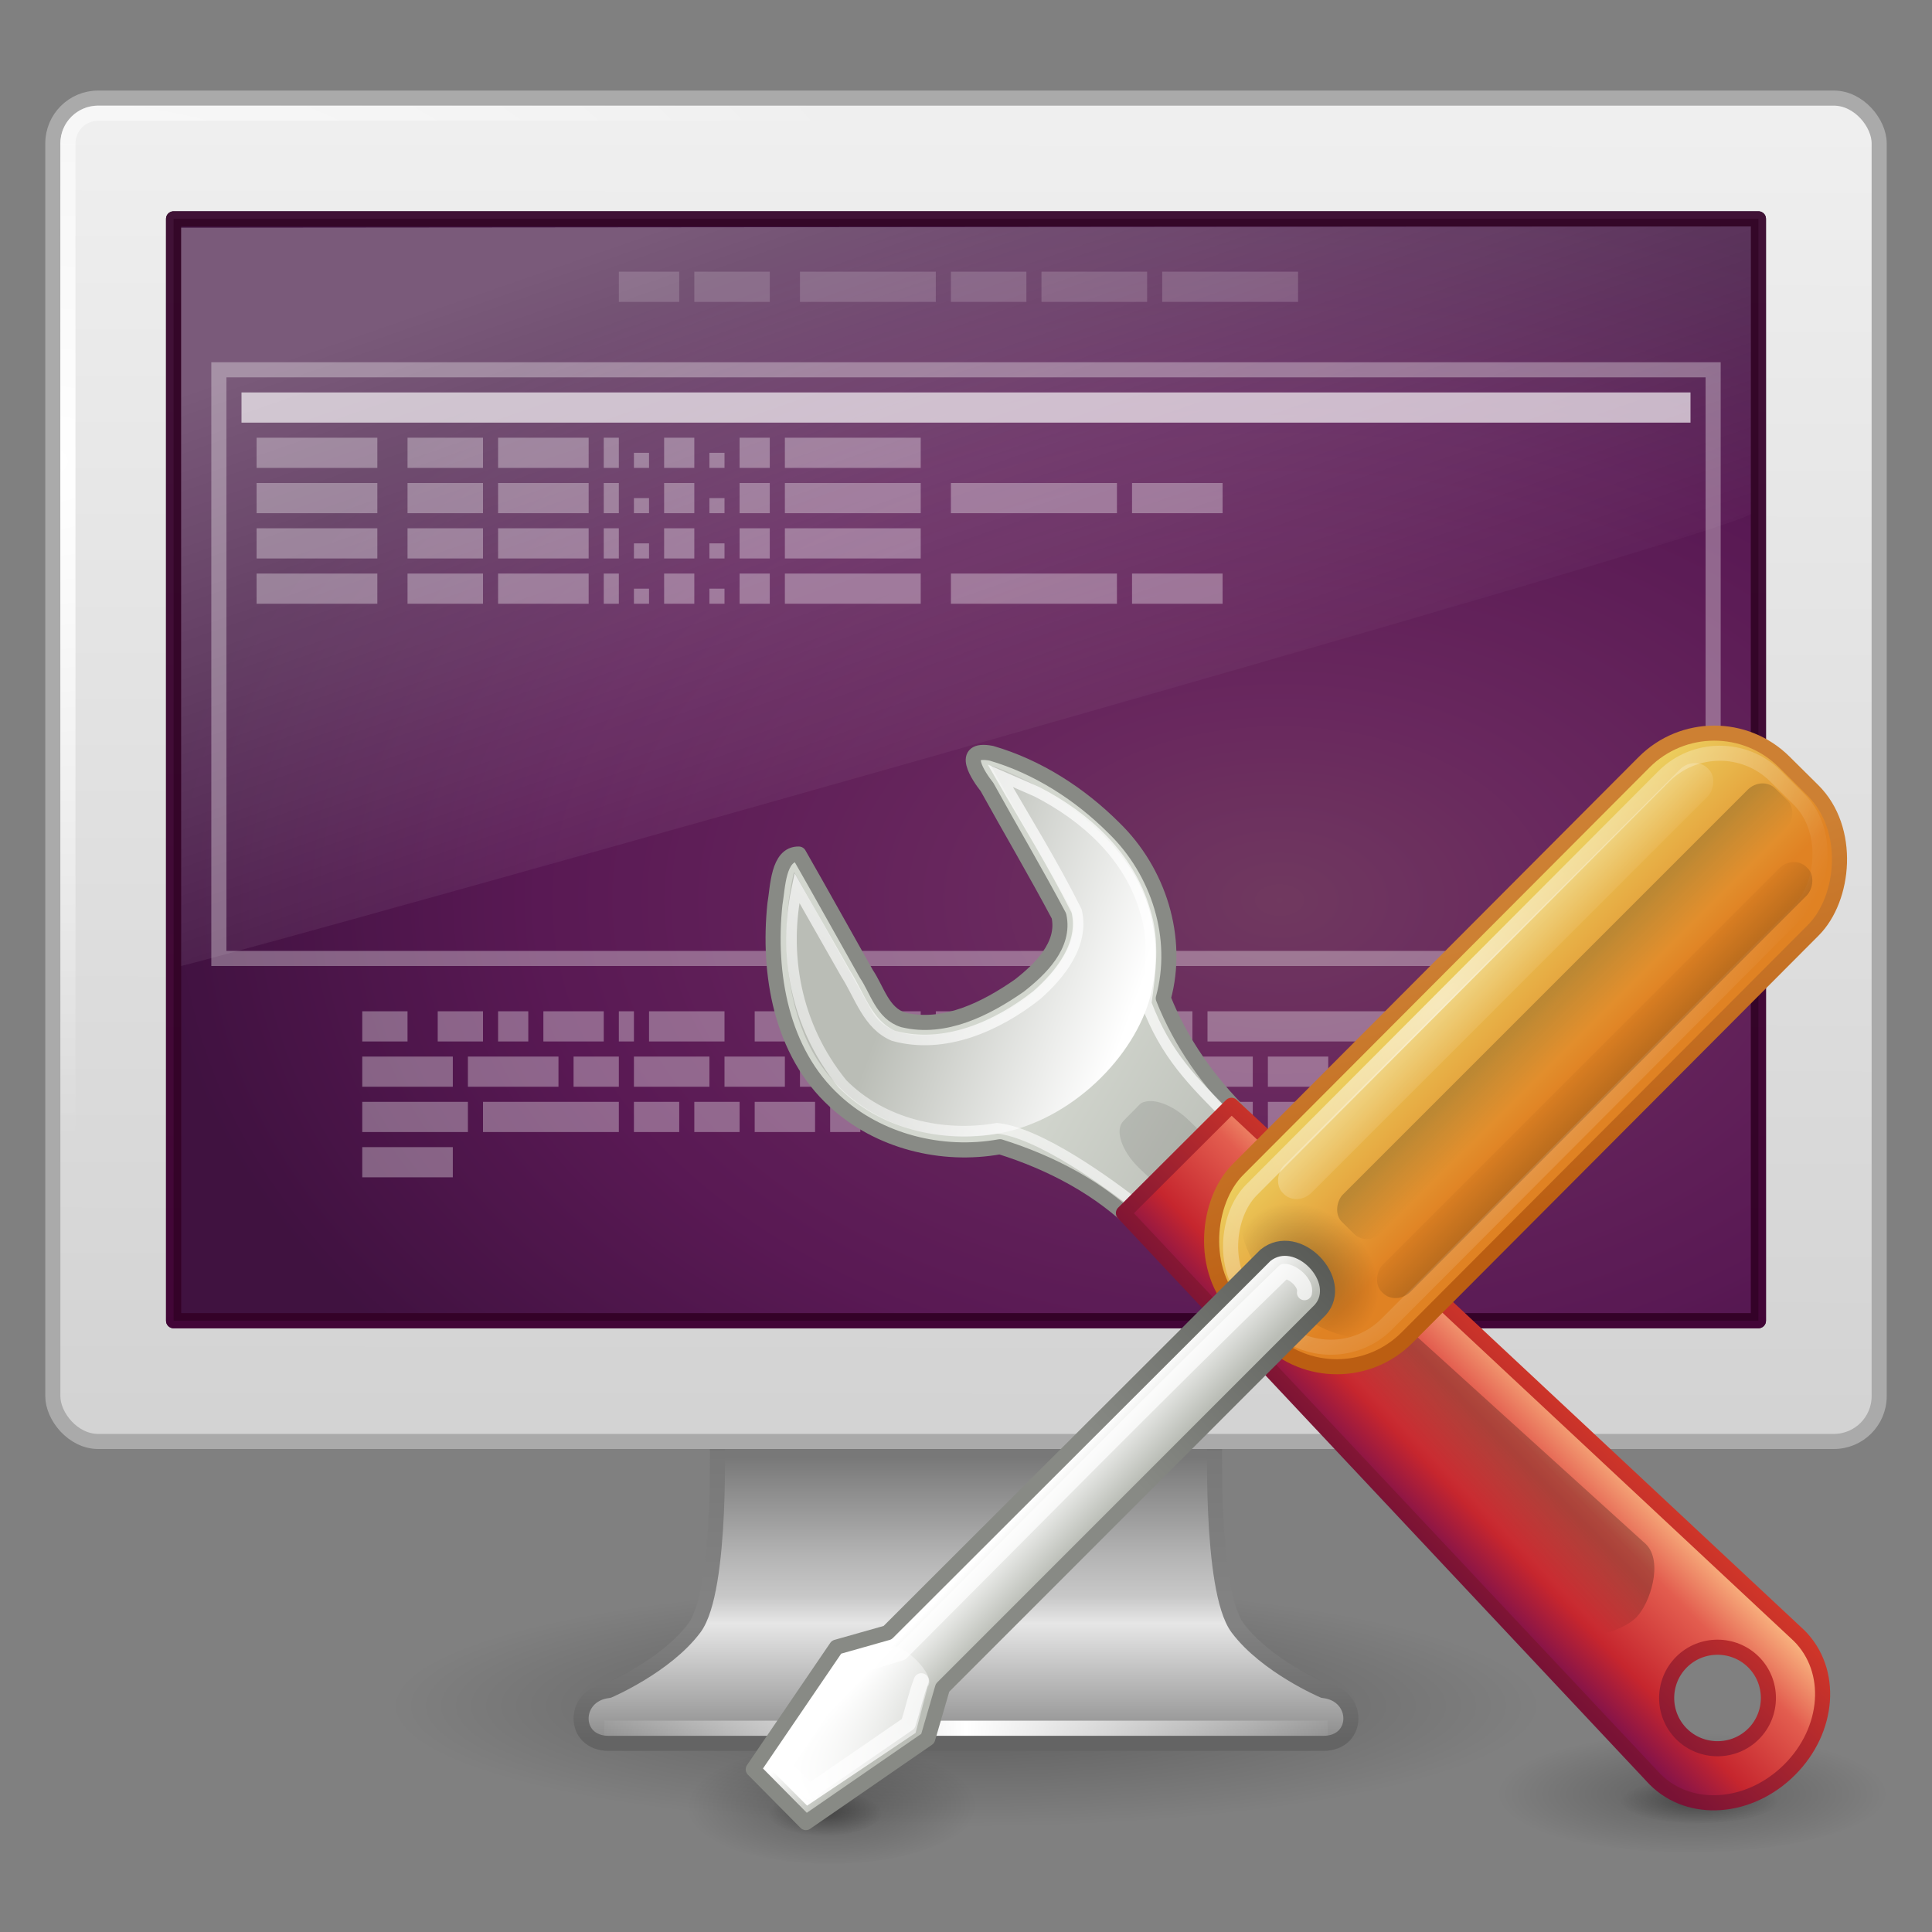 <?xml version="1.0" encoding="UTF-8" standalone="no"?>
<!-- Created with Inkscape (http://www.inkscape.org/) -->

<svg
   xmlns:dc="http://purl.org/dc/elements/1.1/"
   xmlns:cc="http://creativecommons.org/ns#"
   xmlns:rdf="http://www.w3.org/1999/02/22-rdf-syntax-ns#"
   xmlns:svg="http://www.w3.org/2000/svg"
   xmlns="http://www.w3.org/2000/svg"
   xmlns:xlink="http://www.w3.org/1999/xlink"
   xmlns:sodipodi="http://sodipodi.sourceforge.net/DTD/sodipodi-0.dtd"
   xmlns:inkscape="http://www.inkscape.org/namespaces/inkscape"
   id="svg4829"
   height="128"
   width="128"
   version="1.1"
   inkscape:version="0.91 r13725"
   sodipodi:docname="grub-customizer.svg">
  <rect width="100%" height="100%" fill="#808080" stroke="none"/>
  <sodipodi:namedview
     pagecolor="#ffffff"
     bordercolor="#666666"
     borderopacity="1"
     objecttolerance="10"
     gridtolerance="10"
     guidetolerance="10"
     inkscape:pageopacity="0"
     inkscape:pageshadow="2"
     inkscape:window-width="1855"
     inkscape:window-height="1056"
     id="namedview63"
     showgrid="true"
     inkscape:snap-bbox="true"
     inkscape:bbox-paths="true"
     inkscape:bbox-nodes="true"
     inkscape:object-nodes="true"
     inkscape:snap-smooth-nodes="true"
     showguides="false"
     inkscape:guide-bbox="true"
     inkscape:zoom="4.0000001"
     inkscape:cx="62.141514"
     inkscape:cy="62.199844"
     inkscape:window-x="65"
     inkscape:window-y="24"
     inkscape:window-maximized="1"
     inkscape:current-layer="svg4829">
    <inkscape:grid
       type="xygrid"
       id="grid3391"
       dotted="false"
       empspacing="4" />
    <sodipodi:guide
       position="116,84"
       orientation="1,0"
       id="guide3593" />
    <sodipodi:guide
       position="116,113"
       orientation="0,1"
       id="guide3597" />
  </sodipodi:namedview>
  <defs
     id="defs4831">
    <linearGradient
       id="linearGradient2455"
       y2="5.457"
       gradientUnits="userSpaceOnUse"
       x2="36.358"
       gradientTransform="matrix(3.489 0 0 3.682 -27.329 -56.792)"
       y1="8.059"
       x1="32.892">
      <stop
         id="stop8591"
         style="stop-color:#fefefe"
         offset="0" />
      <stop
         id="stop8593"
         style="stop-color:#cbcbcb"
         offset="1" />
    </linearGradient>
    <linearGradient
       id="linearGradient3789"
       y2="26.039"
       gradientUnits="userSpaceOnUse"
       x2="24.008"
       gradientTransform="matrix(2.947 0 0 2.716 -5.751 -70.73)"
       y1="8"
       x1="17.355">
      <stop
         id="stop3742-9"
         style="stop-color:#fff"
         offset="0" />
      <stop
         id="stop3750-9"
         style="stop-color:#fff;stop-opacity:0"
         offset=".856" />
      <stop
         id="stop3744-3"
         style="stop-color:#fff;stop-opacity:0"
         offset="1" />
    </linearGradient>
    <radialGradient
       id="radialGradient3792"
       gradientUnits="userSpaceOnUse"
       cy="-2.064"
       cx="26.617"
       gradientTransform="matrix(-4.2255195e-8,-2.085,3.245,0,91.478,115.13)"
       r="23">
      <stop
         id="stop2749"
         style="stop-color:#d78ec1"
         offset="0" />
      <stop
         id="stop2751"
         style="stop-color:#c564be"
         offset=".262" />
      <stop
         id="stop2753"
         style="stop-color:#9d3ea4"
         offset=".661" />
      <stop
         id="stop2755"
         style="stop-color:#5e2c73"
         offset="1" />
    </radialGradient>
    <linearGradient
       id="linearGradient3794"
       y2="2.877"
       gradientUnits="userSpaceOnUse"
       x2="10.014"
       gradientTransform="matrix(2.224 0 0 1.767 10.292 -55)"
       y1="44.96"
       x1="10.014">
      <stop
         id="stop2759"
         style="stop-color:#650d5c"
         offset="0" />
      <stop
         id="stop2761"
         style="stop-color:#5e2c59"
         offset="1" />
    </linearGradient>
    <linearGradient
       id="linearGradient3797"
       y2="1.906"
       gradientUnits="userSpaceOnUse"
       x2="36.603"
       gradientTransform="matrix(2.425 0 0 2.266 5.571 -55.146)"
       y1="35.296"
       x1="36.603">
      <stop
         id="stop9938"
         style="stop-color:#333"
         offset="0" />
      <stop
         id="stop9940"
         style="stop-color:#575757"
         offset="1" />
    </linearGradient>
    <linearGradient
       id="linearGradient3799"
       y2="6.898"
       spreadMethod="reflect"
       gradientUnits="userSpaceOnUse"
       x2="-28.956"
       gradientTransform="matrix(2.443 0 0 2.283 135.01 -61.104)"
       y1="6.898"
       x1="-51.09">
      <stop
         id="stop5235"
         style="stop-color:#3c3c3c"
         offset="0" />
      <stop
         id="stop5237"
         style="stop-color:#282828"
         offset="1" />
    </linearGradient>
    <radialGradient
       id="radialGradient3802"
       gradientUnits="userSpaceOnUse"
       cy="5.564"
       cx="1"
       gradientTransform="matrix(2.644,0,0,1.956,0.533,19.696)"
       r="23">
      <stop
         id="stop6604"
         style="stop-color:#fff"
         offset="0" />
      <stop
         id="stop6606"
         style="stop-color:#fff;stop-opacity:0"
         offset="1" />
    </radialGradient>
    <linearGradient
       id="linearGradient3805"
       y2="31.983"
       gradientUnits="userSpaceOnUse"
       x2="20.104"
       gradientTransform="matrix(2.579 0 0 2.874 2.111 -58.983)"
       y1="-0"
       x1="20.147">
      <stop
         id="stop6546"
         style="stop-color:#f0f0f0"
         offset="0" />
      <stop
         id="stop6548"
         style="stop-color:#d2d2d2"
         offset="1" />
    </linearGradient>
    <linearGradient
       id="linearGradient3218"
       y2="46.971"
       spreadMethod="reflect"
       gradientUnits="userSpaceOnUse"
       x2="23.578"
       gradientTransform="matrix(3.128 0 0 2.667 -9.759 -74.756)"
       y1="46.971"
       x1="15.574">
      <stop
         id="stop3344"
         style="stop-color:#fff;stop-opacity:0"
         offset="0" />
      <stop
         id="stop3346"
         style="stop-color:#fff"
         offset="1" />
    </linearGradient>
    <linearGradient
       id="linearGradient3221"
       y2="94.396"
       gradientUnits="userSpaceOnUse"
       x2="361.11"
       gradientTransform="matrix(2.675 0 0 2.546 -893.98 -189.09)"
       y1="87.05"
       x1="361.11">
      <stop
         id="stop3914"
         style="stop-color:#787878"
         offset="0" />
      <stop
         id="stop3916"
         style="stop-color:#b4b4b4"
         offset=".35" />
      <stop
         id="stop3918"
         style="stop-color:#c8c8c8"
         offset=".494" />
      <stop
         id="stop3920"
         style="stop-color:#e6e6e6"
         offset=".589" />
      <stop
         id="stop3922"
         style="stop-color:#8c8c8c"
         offset="1" />
    </linearGradient>
    <linearGradient
       id="linearGradient3223"
       y2="43.378"
       gradientUnits="userSpaceOnUse"
       x2="61.969"
       gradientTransform="matrix(2.684 0 0 2.546 -102.43 -59.233)"
       y1="35.054"
       x1="61.969">
      <stop
         id="stop3926"
         style="stop-color:#464646"
         offset="0" />
      <stop
         id="stop3928"
         style="stop-color:#787878"
         offset=".101" />
      <stop
         id="stop3930"
         style="stop-color:#828282"
         offset=".561" />
      <stop
         id="stop3932"
         style="stop-color:#828282"
         offset=".645" />
      <stop
         id="stop3934"
         style="stop-color:#646464"
         offset="1" />
    </linearGradient>
    <radialGradient
       id="radialGradient4827"
       gradientUnits="userSpaceOnUse"
       cx="6.703"
       cy="73.616"
       r="7.228"
       gradientTransform="matrix(5.257,0,0,1.107,28.764,31.526)">
      <stop
         id="stop10693-3"
         offset="0" />
      <stop
         id="stop10695-1"
         style="stop-opacity:0"
         offset="1" />
    </radialGradient>
    <radialGradient
       id="radialGradient4827-5"
       gradientUnits="userSpaceOnUse"
       cx="6.703"
       cy="73.616"
       r="7.228"
       gradientTransform="matrix(5.257,0,0,1.107,28.764,-32.474)">
      <stop
         id="stop10693-3-1"
         offset="0" />
      <stop
         id="stop10695-1-5"
         style="stop-opacity:0"
         offset="1" />
    </radialGradient>
    <radialGradient
       id="radialGradient3802-8"
       gradientUnits="userSpaceOnUse"
       cy="5.564"
       cx="1"
       gradientTransform="matrix(2.644,0,0,1.956,0.533,-44.304)"
       r="23">
      <stop
         id="stop6604-9"
         style="stop-color:#fff"
         offset="0" />
      <stop
         id="stop6606-4"
         style="stop-color:#fff;stop-opacity:0"
         offset="1" />
    </radialGradient>
    <radialGradient
       id="radialGradient3792-2"
       gradientUnits="userSpaceOnUse"
       cy="-2.065"
       cx="26.617"
       gradientTransform="matrix(-4.2256e-8,-2.085,3.245,0,91.478,51.13)"
       r="23">
      <stop
         id="stop2749-4"
         style="stop-color:#d78ec1"
         offset="0" />
      <stop
         id="stop2751-9"
         style="stop-color:#c564be"
         offset=".262" />
      <stop
         id="stop2753-2"
         style="stop-color:#9d3ea4"
         offset=".661" />
      <stop
         id="stop2755-3"
         style="stop-color:#5e2c73"
         offset="1" />
    </radialGradient>
    <linearGradient
       id="linearGradient6221">
      <stop
         offset="0"
         id="stop6223" />
      <stop
         offset="1"
         style="stop-opacity:0"
         id="stop6225" />
    </linearGradient>
    <linearGradient
       id="linearGradient5443">
      <stop
         offset="0"
         style="stop-color:#fff"
         id="stop5445" />
      <stop
         offset="1"
         style="stop-color:#fff;stop-opacity:0"
         id="stop5447" />
    </linearGradient>
    <radialGradient
       r="12.728"
       gradientTransform="matrix(0.316,0,0,0.091,45.342,54.291)"
       cx="21.96"
       cy="34.498"
       gradientUnits="userSpaceOnUse"
       xlink:href="#linearGradient6221"
       id="radialGradient2912" />
    <radialGradient
       r="12.728"
       gradientTransform="matrix(0.772,0,0,0.24,34.967,48.77)"
       cx="21.96"
       cy="34.498"
       gradientUnits="userSpaceOnUse"
       xlink:href="#linearGradient6221"
       id="radialGradient2915" />
    <radialGradient
       r="12.728"
       gradientTransform="matrix(0.227,0,0,0.091,3.148,54.912)"
       cx="21.96"
       cy="34.498"
       gradientUnits="userSpaceOnUse"
       xlink:href="#linearGradient6221"
       id="radialGradient2918" />
    <radialGradient
       r="12.728"
       gradientTransform="matrix(0.579,0,0,0.24,-4.236,49.351)"
       cx="21.96"
       cy="34.498"
       gradientUnits="userSpaceOnUse"
       xlink:href="#linearGradient6221"
       id="radialGradient2921" />
    <linearGradient
       id="linearGradient7444">
      <stop
         offset="0"
         style="stop-color:#888a85"
         id="stop7446" />
      <stop
         offset="1"
         style="stop-color:#555753"
         id="stop7448" />
    </linearGradient>
    <linearGradient
       id="linearGradient7381">
      <stop
         offset="0"
         style="stop-color:#babdb6"
         id="stop7383" />
      <stop
         offset="1"
         style="stop-color:#fff"
         id="stop7385" />
    </linearGradient>
    <linearGradient
       x1="-6.308"
       y1="44.229"
       gradientTransform="matrix(0.632,-0.63,1.072,1.068,0.93,-9.924)"
       x2="-9.775"
       gradientUnits="userSpaceOnUse"
       xlink:href="#linearGradient6221"
       y2="44.14"
       id="linearGradient4665" />
    <linearGradient
       x1="97.442"
       y1="35.152"
       gradientTransform="matrix(1.038,-1.036,0.908,0.906,-89.936,104.18)"
       x2="90.221"
       gradientUnits="userSpaceOnUse"
       y2="35.079"
       id="linearGradient4668">
      <stop
         offset="0"
         style="stop-color:#f8b17e"
         id="stop4958" />
      <stop
         offset=".262"
         style="stop-color:#e35d4f"
         id="stop4960" />
      <stop
         offset=".663"
         style="stop-color:#c6262e"
         id="stop4962" />
      <stop
         offset="1"
         style="stop-color:#690b54"
         id="stop4964" />
    </linearGradient>
    <linearGradient
       x1="302.29"
       y1="58.443"
       gradientTransform="matrix(1.738,0,0,1.728,-513.76,-84.832)"
       x2="308.65"
       gradientUnits="userSpaceOnUse"
       xlink:href="#linearGradient7381"
       y2="60.768"
       id="linearGradient4734" />
    <linearGradient
       x1="29.278"
       y1="34.023"
       gradientTransform="matrix(1.262,0,0,1.26,1.071,1.429)"
       x2="36.001"
       gradientUnits="userSpaceOnUse"
       y2="27.273"
       id="linearGradient4972">
      <stop
         offset="0"
         style="stop-color:#791235"
         id="stop2492" />
      <stop
         offset="1"
         style="stop-color:#dd3b27"
         id="stop2494" />
    </linearGradient>
    <linearGradient
       x1="54.765"
       y1="1"
       gradientTransform="matrix(-0.917,-0.918,0.917,-0.918,55.913,108.22)"
       x2="54.721"
       gradientUnits="userSpaceOnUse"
       xlink:href="#linearGradient5443"
       y2="12.585"
       id="linearGradient4987" />
    <linearGradient
       x1="58.548"
       y1="37.501"
       gradientTransform="matrix(1.379,0,0,2.858,-120.78,-89.266)"
       x2="56.447"
       gradientUnits="userSpaceOnUse"
       xlink:href="#linearGradient5443"
       y2="37.586"
       id="linearGradient4990" />
    <linearGradient
       x1="-5.935"
       y1="40.39"
       gradientTransform="matrix(0.688,0,0,1.935,-39.056,-57.996)"
       x2="-10.048"
       gradientUnits="userSpaceOnUse"
       xlink:href="#linearGradient6221"
       y2="40.377"
       id="linearGradient4993" />
    <linearGradient
       x1="-10.535"
       y1="36.902"
       gradientTransform="matrix(0.802,0,0,1.94,-41.044,-59.217)"
       x2="-7.009"
       gradientUnits="userSpaceOnUse"
       xlink:href="#linearGradient6221"
       y2="36.912"
       id="linearGradient4996" />
    <linearGradient
       x1="25.572"
       y1="20.762"
       gradientTransform="matrix(-1.306,0,0,-1.299,57.122,68.481)"
       x2="27.368"
       gradientUnits="userSpaceOnUse"
       xlink:href="#linearGradient7381"
       y2="22.476"
       id="linearGradient4999" />
    <linearGradient
       x1="22.376"
       y1="35.624"
       gradientTransform="matrix(1.312,0,0,1.31,-6.648,-6.346)"
       x2="31.089"
       gradientUnits="userSpaceOnUse"
       xlink:href="#linearGradient7444"
       y2="26.885"
       id="linearGradient5001" />
    <radialGradient
       r="3.906"
       gradientTransform="matrix(3.155,-0.219,0.385,8.008,80.086,-88.127)"
       cx="-39.458"
       cy="11.84"
       gradientUnits="userSpaceOnUse"
       xlink:href="#linearGradient5443"
       id="radialGradient5004" />
    <linearGradient
       x1="-2.197"
       y1="40.972"
       gradientTransform="matrix(1.099,-3.9001e-8,0,2.191,-35.746,-74.299)"
       x2="-10.566"
       gradientUnits="userSpaceOnUse"
       y2="40.949"
       id="linearGradient5007">
      <stop
         offset="0"
         style="stop-color:#edd563"
         id="stop4101" />
      <stop
         offset="1"
         style="stop-color:#e08223"
         id="stop4103" />
    </linearGradient>
    <linearGradient
       x1="-45.569"
       y1="7.714"
       gradientTransform="matrix(1.362,0,0,1.362,11.25,0.011)"
       x2="-36.083"
       gradientUnits="userSpaceOnUse"
       y2="12.324"
       id="linearGradient5009">
      <stop
         offset="0"
         style="stop-color:#bb5e12"
         id="stop4095" />
      <stop
         offset="1"
         style="stop-color:#cd8033"
         id="stop4097" />
    </linearGradient>
    <radialGradient
       r="2"
       gradientTransform="matrix(-1.414,-1.393,1.118,-1.101,45.03,90.751)"
       cx="25.977"
       cy="21.623"
       gradientUnits="userSpaceOnUse"
       xlink:href="#linearGradient6221"
       id="radialGradient5017" />
    <linearGradient
       x1="304.76"
       y1="64.295"
       gradientTransform="matrix(1.738,0,0,1.728,-513.76,-84.832)"
       x2="335.3"
       gradientUnits="userSpaceOnUse"
       y2="81.926"
       id="linearGradient2907">
      <stop
         offset="0"
         style="stop-color:#d3d7cf"
         id="stop4436" />
      <stop
         offset=".183"
         style="stop-color:#babdb6"
         id="stop4438" />
      <stop
         offset=".319"
         style="stop-color:#fff"
         id="stop4440" />
      <stop
         offset=".876"
         style="stop-color:#babdb6"
         id="stop4442" />
      <stop
         offset="1"
         style="stop-color:#eeeeec"
         id="stop4444" />
    </linearGradient>
    <linearGradient
       x1="324.5"
       y1="70.282"
       gradientTransform="matrix(1.738,0,0,1.728,-513.76,-84.832)"
       x2="330.06"
       gradientUnits="userSpaceOnUse"
       xlink:href="#linearGradient7444"
       y2="99.274"
       id="linearGradient2909" />
    <linearGradient
       x1="326.6"
       y1="75.575"
       gradientTransform="matrix(1.738,0,0,1.728,-513.76,-84.832)"
       x2="317.16"
       gradientUnits="userSpaceOnUse"
       y2="88.006"
       id="linearGradient2919">
      <stop
         offset="0"
         style="stop-color:#fff"
         id="stop7423" />
      <stop
         offset="1"
         style="stop-color:#fff;stop-opacity:0"
         id="stop7425" />
    </linearGradient>
    <radialGradient
       id="radialGradient2921-1"
       xlink:href="#linearGradient6221"
       gradientUnits="userSpaceOnUse"
       cy="34.498"
       cx="21.96"
       gradientTransform="matrix(0.579,0,0,0.24,-4.236,49.351)"
       r="12.728" />
    <radialGradient
       id="radialGradient2918-0"
       xlink:href="#linearGradient6221"
       gradientUnits="userSpaceOnUse"
       cy="34.498"
       cx="21.96"
       gradientTransform="matrix(0.227,0,0,0.091,3.148,54.912)"
       r="12.728" />
    <radialGradient
       id="radialGradient2915-6"
       xlink:href="#linearGradient6221"
       gradientUnits="userSpaceOnUse"
       cy="34.498"
       cx="21.96"
       gradientTransform="matrix(0.772,0,0,0.24,34.967,48.77)"
       r="12.728" />
    <radialGradient
       id="radialGradient2912-7"
       xlink:href="#linearGradient6221"
       gradientUnits="userSpaceOnUse"
       cy="34.498"
       cx="21.96"
       gradientTransform="matrix(0.316,0,0,0.091,45.342,54.291)"
       r="12.728" />
    <linearGradient
       id="linearGradient4469"
       y2="44.14"
       xlink:href="#linearGradient6221"
       gradientUnits="userSpaceOnUse"
       x2="-9.775"
       gradientTransform="matrix(0.632,-0.63,1.072,1.068,0.93,-9.924)"
       y1="44.229"
       x1="-6.308" />
    <linearGradient
       id="linearGradient5007-4"
       y2="40.949"
       gradientUnits="userSpaceOnUse"
       x2="-10.566"
       gradientTransform="matrix(1.099,-3.9001e-8,0,2.191,-35.746,-74.299)"
       y1="40.972"
       x1="-2.197">
      <stop
         id="stop4101-3"
         style="stop-color:#edd563"
         offset="0" />
      <stop
         id="stop4103-4"
         style="stop-color:#e08223"
         offset="1" />
    </linearGradient>
    <linearGradient
       id="linearGradient5009-1"
       y2="12.324"
       gradientUnits="userSpaceOnUse"
       x2="-36.083"
       gradientTransform="matrix(1.362,0,0,1.362,11.25,0.011)"
       y1="7.714"
       x1="-45.569">
      <stop
         id="stop4095-3"
         style="stop-color:#bb5e12"
         offset="0" />
      <stop
         id="stop4097-3"
         style="stop-color:#cd8033"
         offset="1" />
    </linearGradient>
    <radialGradient
       id="radialGradient5017-0"
       xlink:href="#linearGradient6221"
       gradientUnits="userSpaceOnUse"
       cy="21.623"
       cx="25.977"
       gradientTransform="matrix(-1.414,-1.393,1.118,-1.101,45.03,90.751)"
       r="2" />
    <radialGradient
       id="radialGradient5004-8"
       xlink:href="#linearGradient5443"
       gradientUnits="userSpaceOnUse"
       cy="11.84"
       cx="-39.458"
       gradientTransform="matrix(3.155,-0.219,0.385,8.008,80.086,-88.127)"
       r="3.906" />
    <linearGradient
       id="linearGradient4479"
       y2="22.476"
       xlink:href="#linearGradient7381"
       gradientUnits="userSpaceOnUse"
       x2="27.368"
       gradientTransform="matrix(-1.306,0,0,-1.299,57.122,68.481)"
       y1="20.762"
       x1="25.572" />
    <linearGradient
       id="linearGradient4481"
       y2="26.885"
       xlink:href="#linearGradient7444"
       gradientUnits="userSpaceOnUse"
       x2="31.089"
       gradientTransform="matrix(1.312,0,0,1.31,-6.648,-6.346)"
       y1="35.624"
       x1="22.376" />
    <linearGradient
       id="linearGradient4996-9"
       y2="36.912"
       xlink:href="#linearGradient6221"
       gradientUnits="userSpaceOnUse"
       x2="-7.009"
       gradientTransform="matrix(0.802,0,0,1.94,-41.044,-59.217)"
       y1="36.902"
       x1="-10.535" />
    <linearGradient
       id="linearGradient4993-9"
       y2="40.377"
       xlink:href="#linearGradient6221"
       gradientUnits="userSpaceOnUse"
       x2="-10.048"
       gradientTransform="matrix(0.688,0,0,1.935,-39.056,-57.996)"
       y1="40.39"
       x1="-5.935" />
    <linearGradient
       id="linearGradient4990-5"
       y2="37.586"
       xlink:href="#linearGradient5443"
       gradientUnits="userSpaceOnUse"
       x2="56.447"
       gradientTransform="matrix(1.379,0,0,2.858,-120.78,-89.266)"
       y1="37.501"
       x1="58.548" />
    <linearGradient
       id="linearGradient4486"
       y2="12.585"
       xlink:href="#linearGradient5443"
       gradientUnits="userSpaceOnUse"
       x2="54.721"
       gradientTransform="matrix(-0.917,-0.918,0.917,-0.918,55.913,108.22)"
       y1="1"
       x1="54.765" />
    <radialGradient
       id="radialGradient2921-1-1"
       xlink:href="#linearGradient6221"
       gradientUnits="userSpaceOnUse"
       cy="34.498"
       cx="21.96"
       gradientTransform="matrix(0.579,0,0,0.24,-4.236,49.351)"
       r="12.728" />
    <radialGradient
       id="radialGradient2918-0-6"
       xlink:href="#linearGradient6221"
       gradientUnits="userSpaceOnUse"
       cy="34.498"
       cx="21.96"
       gradientTransform="matrix(0.227,0,0,0.091,3.148,54.912)"
       r="12.728" />
    <radialGradient
       id="radialGradient2915-6-1"
       xlink:href="#linearGradient6221"
       gradientUnits="userSpaceOnUse"
       cy="34.498"
       cx="21.96"
       gradientTransform="matrix(0.772,0,0,0.24,34.967,48.77)"
       r="12.728" />
    <radialGradient
       id="radialGradient2912-7-2"
       xlink:href="#linearGradient6221"
       gradientUnits="userSpaceOnUse"
       cy="34.498"
       cx="21.96"
       gradientTransform="matrix(0.316,0,0,0.091,45.342,54.291)"
       r="12.728" />
    <linearGradient
       inkscape:collect="always"
       xlink:href="#linearGradient6221"
       id="linearGradient4794"
       gradientUnits="userSpaceOnUse"
       gradientTransform="matrix(0.632,-0.63,1.072,1.068,0.93,-9.924)"
       x1="-6.308"
       y1="44.229"
       x2="-9.775"
       y2="44.14" />
    <linearGradient
       id="linearGradient5007-4-9"
       y2="40.949"
       gradientUnits="userSpaceOnUse"
       x2="-10.566"
       gradientTransform="matrix(1.099,-3.9001e-8,0,2.191,-35.746,-74.299)"
       y1="40.972"
       x1="-2.197">
      <stop
         id="stop4101-3-3"
         style="stop-color:#edd563"
         offset="0" />
      <stop
         id="stop4103-4-7"
         style="stop-color:#e08223"
         offset="1" />
    </linearGradient>
    <linearGradient
       id="linearGradient5009-1-3"
       y2="12.324"
       gradientUnits="userSpaceOnUse"
       x2="-36.083"
       gradientTransform="matrix(1.362,0,0,1.362,11.25,0.011)"
       y1="7.714"
       x1="-45.569">
      <stop
         id="stop4095-3-9"
         style="stop-color:#bb5e12"
         offset="0" />
      <stop
         id="stop4097-3-5"
         style="stop-color:#cd8033"
         offset="1" />
    </linearGradient>
    <radialGradient
       id="radialGradient5017-0-2"
       xlink:href="#linearGradient6221"
       gradientUnits="userSpaceOnUse"
       cy="21.623"
       cx="25.977"
       gradientTransform="matrix(-1.414,-1.393,1.118,-1.101,45.03,90.751)"
       r="2" />
    <radialGradient
       id="radialGradient5004-8-1"
       xlink:href="#linearGradient5443"
       gradientUnits="userSpaceOnUse"
       cy="11.84"
       cx="-39.458"
       gradientTransform="matrix(3.155,-0.219,0.385,8.008,80.086,-88.127)"
       r="3.906" />
    <linearGradient
       inkscape:collect="always"
       xlink:href="#linearGradient7381"
       id="linearGradient4804"
       gradientUnits="userSpaceOnUse"
       gradientTransform="matrix(-1.306,0,0,-1.299,57.122,68.481)"
       x1="25.572"
       y1="20.762"
       x2="27.368"
       y2="22.476" />
    <linearGradient
       inkscape:collect="always"
       xlink:href="#linearGradient7444"
       id="linearGradient4806"
       gradientUnits="userSpaceOnUse"
       gradientTransform="matrix(1.312,0,0,1.31,-6.648,-6.346)"
       x1="22.376"
       y1="35.624"
       x2="31.089"
       y2="26.885" />
    <linearGradient
       id="linearGradient4996-9-4"
       y2="36.912"
       xlink:href="#linearGradient6221"
       gradientUnits="userSpaceOnUse"
       x2="-7.009"
       gradientTransform="matrix(0.802,0,0,1.94,-41.044,-59.217)"
       y1="36.902"
       x1="-10.535" />
    <linearGradient
       id="linearGradient4993-9-4"
       y2="40.377"
       xlink:href="#linearGradient6221"
       gradientUnits="userSpaceOnUse"
       x2="-10.048"
       gradientTransform="matrix(0.688,0,0,1.935,-39.056,-57.996)"
       y1="40.39"
       x1="-5.935" />
    <linearGradient
       id="linearGradient4990-5-8"
       y2="37.586"
       xlink:href="#linearGradient5443"
       gradientUnits="userSpaceOnUse"
       x2="56.447"
       gradientTransform="matrix(1.379,0,0,2.858,-120.78,-89.266)"
       y1="37.501"
       x1="58.548" />
    <linearGradient
       inkscape:collect="always"
       xlink:href="#linearGradient5443"
       id="linearGradient4811"
       gradientUnits="userSpaceOnUse"
       gradientTransform="matrix(-0.917,-0.918,0.917,-0.918,55.913,108.22)"
       x1="54.765"
       y1="1"
       x2="54.721"
       y2="12.585" />
    <radialGradient
       id="radialGradient2921-8"
       xlink:href="#linearGradient6221"
       gradientUnits="userSpaceOnUse"
       cy="34.498"
       cx="21.96"
       gradientTransform="matrix(0.579,0,0,0.24,-4.236,49.351)"
       r="12.728" />
    <radialGradient
       id="radialGradient2918-7"
       xlink:href="#linearGradient6221"
       gradientUnits="userSpaceOnUse"
       cy="34.498"
       cx="21.96"
       gradientTransform="matrix(0.227,0,0,0.091,3.148,54.912)"
       r="12.728" />
    <radialGradient
       id="radialGradient2915-64"
       xlink:href="#linearGradient6221"
       gradientUnits="userSpaceOnUse"
       cy="34.498"
       cx="21.96"
       gradientTransform="matrix(0.772,0,0,0.24,34.967,48.77)"
       r="12.728" />
    <radialGradient
       id="radialGradient2912-8"
       xlink:href="#linearGradient6221"
       gradientUnits="userSpaceOnUse"
       cy="34.498"
       cx="21.96"
       gradientTransform="matrix(0.316,0,0,0.091,45.342,54.291)"
       r="12.728" />
    <linearGradient
       id="linearGradient4967"
       y2="44.14"
       xlink:href="#linearGradient6221"
       gradientUnits="userSpaceOnUse"
       x2="-9.775"
       gradientTransform="matrix(0.632,-0.63,1.072,1.068,0.93,-9.924)"
       y1="44.229"
       x1="-6.308" />
    <linearGradient
       id="linearGradient5007-1"
       y2="40.949"
       gradientUnits="userSpaceOnUse"
       x2="-10.566"
       gradientTransform="matrix(1.099,-3.9001e-8,0,2.191,-35.746,-74.299)"
       y1="40.972"
       x1="-2.197">
      <stop
         id="stop4101-0"
         style="stop-color:#edd563"
         offset="0" />
      <stop
         id="stop4103-5"
         style="stop-color:#e08223"
         offset="1" />
    </linearGradient>
    <linearGradient
       id="linearGradient5009-9"
       y2="12.324"
       gradientUnits="userSpaceOnUse"
       x2="-36.083"
       gradientTransform="matrix(1.362,0,0,1.362,11.25,0.011)"
       y1="7.714"
       x1="-45.569">
      <stop
         id="stop4095-38"
         style="stop-color:#bb5e12"
         offset="0" />
      <stop
         id="stop4097-5"
         style="stop-color:#cd8033"
         offset="1" />
    </linearGradient>
    <radialGradient
       id="radialGradient5017-01"
       xlink:href="#linearGradient6221"
       gradientUnits="userSpaceOnUse"
       cy="21.623"
       cx="25.977"
       gradientTransform="matrix(-1.414,-1.393,1.118,-1.101,45.03,90.751)"
       r="2" />
    <radialGradient
       id="radialGradient5004-89"
       xlink:href="#linearGradient5443"
       gradientUnits="userSpaceOnUse"
       cy="11.84"
       cx="-39.458"
       gradientTransform="matrix(3.155,-0.219,0.385,8.008,80.086,-88.127)"
       r="3.906" />
    <linearGradient
       id="linearGradient4977"
       y2="22.476"
       xlink:href="#linearGradient7381"
       gradientUnits="userSpaceOnUse"
       x2="27.368"
       gradientTransform="matrix(-1.306,0,0,-1.299,57.122,68.481)"
       y1="20.762"
       x1="25.572" />
    <linearGradient
       id="linearGradient4979"
       y2="26.885"
       xlink:href="#linearGradient7444"
       gradientUnits="userSpaceOnUse"
       x2="31.089"
       gradientTransform="matrix(1.312,0,0,1.31,-6.648,-6.346)"
       y1="35.624"
       x1="22.376" />
    <linearGradient
       id="linearGradient4996-7"
       y2="36.912"
       xlink:href="#linearGradient6221"
       gradientUnits="userSpaceOnUse"
       x2="-7.009"
       gradientTransform="matrix(0.802,0,0,1.94,-41.044,-59.217)"
       y1="36.902"
       x1="-10.535" />
    <linearGradient
       id="linearGradient4993-5"
       y2="40.377"
       xlink:href="#linearGradient6221"
       gradientUnits="userSpaceOnUse"
       x2="-10.048"
       gradientTransform="matrix(0.688,0,0,1.935,-39.056,-57.996)"
       y1="40.39"
       x1="-5.935" />
    <linearGradient
       id="linearGradient4990-7"
       y2="37.586"
       xlink:href="#linearGradient5443"
       gradientUnits="userSpaceOnUse"
       x2="56.447"
       gradientTransform="matrix(1.379,0,0,2.858,-120.78,-89.266)"
       y1="37.501"
       x1="58.548" />
    <linearGradient
       id="linearGradient4984"
       y2="12.585"
       xlink:href="#linearGradient5443"
       gradientUnits="userSpaceOnUse"
       x2="54.721"
       gradientTransform="matrix(-0.917,-0.918,0.917,-0.918,55.913,108.22)"
       y1="1"
       x1="54.765" />
    <radialGradient
       id="radialGradient2921-8-9"
       xlink:href="#linearGradient6221"
       gradientUnits="userSpaceOnUse"
       cy="34.498"
       cx="21.96"
       gradientTransform="matrix(0.579,0,0,0.24,-4.236,49.351)"
       r="12.728" />
    <radialGradient
       id="radialGradient2918-7-8"
       xlink:href="#linearGradient6221"
       gradientUnits="userSpaceOnUse"
       cy="34.498"
       cx="21.96"
       gradientTransform="matrix(0.227,0,0,0.091,3.148,54.912)"
       r="12.728" />
    <radialGradient
       id="radialGradient2915-64-2"
       xlink:href="#linearGradient6221"
       gradientUnits="userSpaceOnUse"
       cy="34.498"
       cx="21.96"
       gradientTransform="matrix(0.772,0,0,0.24,34.967,48.77)"
       r="12.728" />
    <radialGradient
       id="radialGradient2912-8-5"
       xlink:href="#linearGradient6221"
       gradientUnits="userSpaceOnUse"
       cy="34.498"
       cx="21.96"
       gradientTransform="matrix(0.316,0,0,0.091,45.342,54.291)"
       r="12.728" />
    <linearGradient
       inkscape:collect="always"
       xlink:href="#linearGradient6221"
       id="linearGradient5387"
       gradientUnits="userSpaceOnUse"
       gradientTransform="matrix(0.632,-0.63,1.072,1.068,0.93,-9.924)"
       x1="-6.308"
       y1="44.229"
       x2="-9.775"
       y2="44.14" />
    <linearGradient
       id="linearGradient5007-1-1"
       y2="40.949"
       gradientUnits="userSpaceOnUse"
       x2="-10.566"
       gradientTransform="matrix(1.099,-3.9001e-8,0,2.191,-35.746,-74.299)"
       y1="40.972"
       x1="-2.197">
      <stop
         id="stop4101-0-4"
         style="stop-color:#edd563"
         offset="0" />
      <stop
         id="stop4103-5-5"
         style="stop-color:#e08223"
         offset="1" />
    </linearGradient>
    <linearGradient
       id="linearGradient5009-9-9"
       y2="12.324"
       gradientUnits="userSpaceOnUse"
       x2="-36.083"
       gradientTransform="matrix(1.362,0,0,1.362,11.25,0.011)"
       y1="7.714"
       x1="-45.569">
      <stop
         id="stop4095-38-6"
         style="stop-color:#bb5e12"
         offset="0" />
      <stop
         id="stop4097-5-2"
         style="stop-color:#cd8033"
         offset="1" />
    </linearGradient>
    <radialGradient
       id="radialGradient5017-01-5"
       xlink:href="#linearGradient6221"
       gradientUnits="userSpaceOnUse"
       cy="21.623"
       cx="25.977"
       gradientTransform="matrix(-1.414,-1.393,1.118,-1.101,45.03,90.751)"
       r="2" />
    <radialGradient
       id="radialGradient5004-89-8"
       xlink:href="#linearGradient5443"
       gradientUnits="userSpaceOnUse"
       cy="11.84"
       cx="-39.458"
       gradientTransform="matrix(3.155,-0.219,0.385,8.008,80.086,-88.127)"
       r="3.906" />
    <linearGradient
       inkscape:collect="always"
       xlink:href="#linearGradient7381"
       id="linearGradient5397"
       gradientUnits="userSpaceOnUse"
       gradientTransform="matrix(-1.306,0,0,-1.299,57.122,68.481)"
       x1="25.572"
       y1="20.762"
       x2="27.368"
       y2="22.476" />
    <linearGradient
       inkscape:collect="always"
       xlink:href="#linearGradient7444"
       id="linearGradient5399"
       gradientUnits="userSpaceOnUse"
       gradientTransform="matrix(1.312,0,0,1.31,-6.648,-6.346)"
       x1="22.376"
       y1="35.624"
       x2="31.089"
       y2="26.885" />
    <linearGradient
       id="linearGradient4996-7-2"
       y2="36.912"
       xlink:href="#linearGradient6221"
       gradientUnits="userSpaceOnUse"
       x2="-7.009"
       gradientTransform="matrix(0.802,0,0,1.94,-41.044,-59.217)"
       y1="36.902"
       x1="-10.535" />
    <linearGradient
       id="linearGradient4993-5-8"
       y2="40.377"
       xlink:href="#linearGradient6221"
       gradientUnits="userSpaceOnUse"
       x2="-10.048"
       gradientTransform="matrix(0.688,0,0,1.935,-39.056,-57.996)"
       y1="40.39"
       x1="-5.935" />
    <linearGradient
       id="linearGradient4990-7-1"
       y2="37.586"
       xlink:href="#linearGradient5443"
       gradientUnits="userSpaceOnUse"
       x2="56.447"
       gradientTransform="matrix(1.379,0,0,2.858,-120.78,-89.266)"
       y1="37.501"
       x1="58.548" />
    <linearGradient
       inkscape:collect="always"
       xlink:href="#linearGradient5443"
       id="linearGradient5404"
       gradientUnits="userSpaceOnUse"
       gradientTransform="matrix(-0.917,-0.918,0.917,-0.918,55.913,108.22)"
       x1="54.765"
       y1="1"
       x2="54.721"
       y2="12.585" />
    <radialGradient
       id="radialGradient2921-8-9-0"
       xlink:href="#linearGradient6221"
       gradientUnits="userSpaceOnUse"
       cy="34.498"
       cx="21.96"
       gradientTransform="matrix(0.579,0,0,0.24,-4.236,49.351)"
       r="12.728" />
    <radialGradient
       id="radialGradient2918-7-8-6"
       xlink:href="#linearGradient6221"
       gradientUnits="userSpaceOnUse"
       cy="34.498"
       cx="21.96"
       gradientTransform="matrix(0.227,0,0,0.091,3.148,54.912)"
       r="12.728" />
    <radialGradient
       id="radialGradient2915-64-2-4"
       xlink:href="#linearGradient6221"
       gradientUnits="userSpaceOnUse"
       cy="34.498"
       cx="21.96"
       gradientTransform="matrix(0.772,0,0,0.24,34.967,48.77)"
       r="12.728" />
    <radialGradient
       id="radialGradient2912-8-5-4"
       xlink:href="#linearGradient6221"
       gradientUnits="userSpaceOnUse"
       cy="34.498"
       cx="21.96"
       gradientTransform="matrix(0.316,0,0,0.091,45.342,54.291)"
       r="12.728" />
    <linearGradient
       id="linearGradient5007-1-1-3"
       y2="40.949"
       gradientUnits="userSpaceOnUse"
       x2="-10.566"
       gradientTransform="matrix(1.099,-3.9001001e-8,0,2.191,-35.746,-74.299)"
       y1="40.972"
       x1="-2.197">
      <stop
         id="stop4101-0-4-0"
         style="stop-color:#edd563"
         offset="0" />
      <stop
         id="stop4103-5-5-9"
         style="stop-color:#e08223"
         offset="1" />
    </linearGradient>
    <linearGradient
       id="linearGradient5009-9-9-6"
       y2="12.324"
       gradientUnits="userSpaceOnUse"
       x2="-36.083"
       gradientTransform="matrix(1.362,0,0,1.362,11.25,0.011)"
       y1="7.714"
       x1="-45.569">
      <stop
         id="stop4095-38-6-7"
         style="stop-color:#bb5e12"
         offset="0" />
      <stop
         id="stop4097-5-2-9"
         style="stop-color:#cd8033"
         offset="1" />
    </linearGradient>
    <radialGradient
       id="radialGradient5017-01-5-2"
       xlink:href="#linearGradient6221"
       gradientUnits="userSpaceOnUse"
       cy="21.623"
       cx="25.977"
       gradientTransform="matrix(-1.414,-1.393,1.118,-1.101,45.03,90.751)"
       r="2" />
    <radialGradient
       id="radialGradient5004-89-8-5"
       xlink:href="#linearGradient5443"
       gradientUnits="userSpaceOnUse"
       cy="11.84"
       cx="-39.458"
       gradientTransform="matrix(3.155,-0.219,0.385,8.008,80.086,-88.127)"
       r="3.906" />
    <linearGradient
       id="linearGradient4996-7-2-9"
       y2="36.912"
       xlink:href="#linearGradient6221"
       gradientUnits="userSpaceOnUse"
       x2="-7.009"
       gradientTransform="matrix(0.802,0,0,1.94,-41.044,-59.217)"
       y1="36.902"
       x1="-10.535" />
    <linearGradient
       id="linearGradient4993-5-8-2"
       y2="40.377"
       xlink:href="#linearGradient6221"
       gradientUnits="userSpaceOnUse"
       x2="-10.048"
       gradientTransform="matrix(0.688,0,0,1.935,-39.056,-57.996)"
       y1="40.39"
       x1="-5.935" />
    <linearGradient
       id="linearGradient4990-7-1-2"
       y2="37.586"
       xlink:href="#linearGradient5443"
       gradientUnits="userSpaceOnUse"
       x2="56.447"
       gradientTransform="matrix(1.379,0,0,2.858,-120.78,-89.266)"
       y1="37.501"
       x1="58.548" />
    <radialGradient
       id="radialGradient4827-6"
       gradientUnits="userSpaceOnUse"
       cx="6.703"
       cy="73.616"
       r="7.228"
       gradientTransform="matrix(5.257,0,0,1.107,28.764,31.526)">
      <stop
         id="stop10693-3-7"
         offset="0" />
      <stop
         id="stop10695-1-6"
         style="stop-opacity:0"
         offset="1" />
    </radialGradient>
    <radialGradient
       id="radialGradient3802-1"
       gradientUnits="userSpaceOnUse"
       cy="5.564"
       cx="1"
       gradientTransform="matrix(2.644,0,0,1.956,0.533,19.696)"
       r="23">
      <stop
         id="stop6604-1"
         style="stop-color:#fff"
         offset="0" />
      <stop
         id="stop6606-3"
         style="stop-color:#fff;stop-opacity:0"
         offset="1" />
    </radialGradient>
    <radialGradient
       id="radialGradient3792-9"
       gradientUnits="userSpaceOnUse"
       cy="-2.065"
       cx="26.617"
       gradientTransform="matrix(-4.2255195e-8,-2.085,3.245,0,91.478,115.13)"
       r="23">
      <stop
         id="stop2749-8"
         style="stop-color:#d78ec1"
         offset="0" />
      <stop
         id="stop2751-1"
         style="stop-color:#c564be"
         offset=".262" />
      <stop
         id="stop2753-0"
         style="stop-color:#9d3ea4"
         offset=".661" />
      <stop
         id="stop2755-9"
         style="stop-color:#5e2c73"
         offset="1" />
    </radialGradient>
    <radialGradient
       id="radialGradient3792-9-8"
       gradientUnits="userSpaceOnUse"
       cy="-2.065"
       cx="26.617"
       gradientTransform="matrix(-4.2255195e-8,-2.085,3.245,0,91.478,115.13)"
       r="23">
      <stop
         id="stop2749-8-9"
         style="stop-color:#d78ec1"
         offset="0" />
      <stop
         id="stop2751-1-0"
         style="stop-color:#c564be"
         offset=".262" />
      <stop
         id="stop2753-0-1"
         style="stop-color:#9d3ea4"
         offset=".661" />
      <stop
         id="stop2755-9-9"
         style="stop-color:#5e2c73"
         offset="1" />
    </radialGradient>
    <linearGradient
       inkscape:collect="always"
       xlink:href="#linearGradient2907"
       id="linearGradient5428"
       gradientUnits="userSpaceOnUse"
       gradientTransform="matrix(1.738,0,0,1.728,-513.76,-84.832)"
       x1="304.76"
       y1="64.295"
       x2="335.3"
       y2="81.926" />
    <linearGradient
       inkscape:collect="always"
       xlink:href="#linearGradient2919"
       id="linearGradient5434"
       gradientUnits="userSpaceOnUse"
       gradientTransform="matrix(1.738,0,0,1.728,-513.76,-84.832)"
       x1="326.6"
       y1="75.575"
       x2="317.16"
       y2="88.006" />
    <radialGradient
       id="radialGradient2921-8-9-0-8"
       xlink:href="#linearGradient6221"
       gradientUnits="userSpaceOnUse"
       cy="34.498"
       cx="21.96"
       gradientTransform="matrix(0.579,0,0,0.24,-4.236,49.351)"
       r="12.728" />
    <radialGradient
       id="radialGradient2918-7-8-6-9"
       xlink:href="#linearGradient6221"
       gradientUnits="userSpaceOnUse"
       cy="34.498"
       cx="21.96"
       gradientTransform="matrix(0.227,0,0,0.091,3.148,54.912)"
       r="12.728" />
    <radialGradient
       id="radialGradient2915-64-2-4-6"
       xlink:href="#linearGradient6221"
       gradientUnits="userSpaceOnUse"
       cy="34.498"
       cx="21.96"
       gradientTransform="matrix(0.772,0,0,0.24,34.967,48.77)"
       r="12.728" />
    <radialGradient
       id="radialGradient2912-8-5-4-5"
       xlink:href="#linearGradient6221"
       gradientUnits="userSpaceOnUse"
       cy="34.498"
       cx="21.96"
       gradientTransform="matrix(0.316,0,0,0.091,45.342,54.291)"
       r="12.728" />
    <linearGradient
       inkscape:collect="always"
       xlink:href="#linearGradient4668"
       id="linearGradient5436"
       gradientUnits="userSpaceOnUse"
       gradientTransform="matrix(1.038,-1.036,0.908,0.906,-89.936,104.18)"
       x1="97.442"
       y1="35.152"
       x2="90.221"
       y2="35.079" />
    <linearGradient
       inkscape:collect="always"
       xlink:href="#linearGradient4972"
       id="linearGradient5438"
       gradientUnits="userSpaceOnUse"
       gradientTransform="matrix(1.262,0,0,1.26,1.071,1.429)"
       x1="29.278"
       y1="34.023"
       x2="36.001"
       y2="27.273" />
    <linearGradient
       inkscape:collect="always"
       xlink:href="#linearGradient6221"
       id="linearGradient5440"
       gradientUnits="userSpaceOnUse"
       gradientTransform="matrix(0.632,-0.63,1.072,1.068,0.93,-9.924)"
       x1="-6.308"
       y1="44.229"
       x2="-9.775"
       y2="44.14" />
    <radialGradient
       id="radialGradient5017-01-5-2-2"
       xlink:href="#linearGradient6221"
       gradientUnits="userSpaceOnUse"
       cy="21.623"
       cx="25.977"
       gradientTransform="matrix(-1.414,-1.393,1.118,-1.101,45.03,90.751)"
       r="2" />
    <radialGradient
       id="radialGradient5004-89-8-5-3"
       xlink:href="#linearGradient5443"
       gradientUnits="userSpaceOnUse"
       cy="11.84"
       cx="-39.458"
       gradientTransform="matrix(3.155,-0.219,0.385,8.008,80.086,-88.127)"
       r="3.906" />
    <linearGradient
       inkscape:collect="always"
       xlink:href="#linearGradient7381"
       id="linearGradient5442"
       gradientUnits="userSpaceOnUse"
       gradientTransform="matrix(-1.306,0,0,-1.299,57.122,68.481)"
       x1="25.572"
       y1="20.762"
       x2="27.368"
       y2="22.476" />
    <linearGradient
       inkscape:collect="always"
       xlink:href="#linearGradient7444"
       id="linearGradient5444"
       gradientUnits="userSpaceOnUse"
       gradientTransform="matrix(1.312,0,0,1.31,-6.648,-6.346)"
       x1="22.376"
       y1="35.624"
       x2="31.089"
       y2="26.885" />
    <linearGradient
       id="linearGradient11142"
       y2="36.912"
       xlink:href="#linearGradient6221"
       gradientUnits="userSpaceOnUse"
       x2="-7.009"
       gradientTransform="matrix(0.802,0,0,1.94,-41.044,-59.217)"
       y1="36.902"
       x1="-10.535" />
    <linearGradient
       id="linearGradient11144"
       y2="40.377"
       xlink:href="#linearGradient6221"
       gradientUnits="userSpaceOnUse"
       x2="-10.048"
       gradientTransform="matrix(0.688,0,0,1.935,-39.056,-57.996)"
       y1="40.39"
       x1="-5.935" />
    <linearGradient
       id="linearGradient11146"
       y2="37.586"
       xlink:href="#linearGradient5443"
       gradientUnits="userSpaceOnUse"
       x2="56.447"
       gradientTransform="matrix(1.379,0,0,2.858,-120.78,-89.266)"
       y1="37.501"
       x1="58.548" />
    <linearGradient
       inkscape:collect="always"
       xlink:href="#linearGradient5443"
       id="linearGradient5446"
       gradientUnits="userSpaceOnUse"
       gradientTransform="matrix(-0.917,-0.918,0.917,-0.918,55.913,108.22)"
       x1="54.765"
       y1="1"
       x2="54.721"
       y2="12.585" />
    <linearGradient
       inkscape:collect="always"
       xlink:href="#linearGradient3789"
       id="linearGradient3577"
       gradientUnits="userSpaceOnUse"
       gradientTransform="matrix(2.891,0,0,2.716,-5.416,-6.73)"
       x1="17.355"
       y1="8"
       x2="24.008"
       y2="26.039" />
    <radialGradient
       id="radialGradient3792-9-0"
       gradientUnits="userSpaceOnUse"
       cy="-2.065"
       cx="26.617"
       gradientTransform="matrix(-4.2255195e-8,-2.085,3.245,0,91.478,115.13)"
       r="23">
      <stop
         id="stop2749-8-7"
         style="stop-color:#d78ec1"
         offset="0" />
      <stop
         id="stop2751-1-9"
         style="stop-color:#c564be"
         offset=".262" />
      <stop
         id="stop2753-0-3"
         style="stop-color:#9d3ea4"
         offset=".661" />
      <stop
         id="stop2755-9-90"
         style="stop-color:#5e2c73"
         offset="1" />
    </radialGradient>
    <linearGradient
       inkscape:collect="always"
       xlink:href="#linearGradient3794"
       id="linearGradient3575"
       gradientUnits="userSpaceOnUse"
       gradientTransform="matrix(2.224,0,0,1.767,10.294,9)"
       x1="10.014"
       y1="44.96"
       x2="10.014"
       y2="2.876" />
    <linearGradient
       inkscape:collect="always"
       xlink:href="#linearGradient3797"
       id="linearGradient3571"
       gradientUnits="userSpaceOnUse"
       gradientTransform="matrix(2.424,0,0,2.265,5.592,8.876)"
       x1="36.603"
       y1="35.296"
       x2="36.603"
       y2="1.906" />
    <linearGradient
       inkscape:collect="always"
       xlink:href="#linearGradient3799"
       id="linearGradient3573"
       gradientUnits="userSpaceOnUse"
       gradientTransform="matrix(2.442,0,0,2.281,134.982,2.921)"
       spreadMethod="reflect"
       x1="-51.09"
       y1="6.898"
       x2="-28.956"
       y2="6.898" />
    <radialGradient
       id="radialGradient3802-1-6"
       gradientUnits="userSpaceOnUse"
       cy="5.564"
       cx="1"
       gradientTransform="matrix(2.644,0,0,1.956,0.533,19.696)"
       r="23">
      <stop
         id="stop6604-1-3"
         style="stop-color:#fff"
         offset="0" />
      <stop
         id="stop6606-3-7"
         style="stop-color:#fff;stop-opacity:0"
         offset="1" />
    </radialGradient>
    <linearGradient
       inkscape:collect="always"
       xlink:href="#linearGradient3805"
       id="linearGradient3569"
       gradientUnits="userSpaceOnUse"
       gradientTransform="matrix(2.579,0,0,2.874,2.111,5.017)"
       x1="20.147"
       y1="-0"
       x2="20.104"
       y2="31.983" />
    <linearGradient
       inkscape:collect="always"
       xlink:href="#linearGradient3218"
       id="linearGradient3567"
       gradientUnits="userSpaceOnUse"
       gradientTransform="matrix(3.128,0,0,2.667,-9.759,-10.756)"
       spreadMethod="reflect"
       x1="15.574"
       y1="46.971"
       x2="23.578"
       y2="46.971" />
    <linearGradient
       inkscape:collect="always"
       xlink:href="#linearGradient3221"
       id="linearGradient3563"
       gradientUnits="userSpaceOnUse"
       gradientTransform="matrix(2.675,0,0,2.546,-893.98,-125.09)"
       x1="361.11"
       y1="87.05"
       x2="361.11"
       y2="94.396" />
    <linearGradient
       inkscape:collect="always"
       xlink:href="#linearGradient3223"
       id="linearGradient3565"
       gradientUnits="userSpaceOnUse"
       gradientTransform="matrix(2.684,0,0,2.546,-102.43,4.767)"
       x1="61.969"
       y1="35.054"
       x2="61.969"
       y2="43.378" />
    <radialGradient
       id="radialGradient4827-6-1"
       gradientUnits="userSpaceOnUse"
       cx="6.703"
       cy="73.616"
       r="7.228"
       gradientTransform="matrix(5.257,0,0,1.107,28.764,31.526)">
      <stop
         id="stop10693-3-7-0"
         offset="0" />
      <stop
         id="stop10695-1-6-7"
         style="stop-opacity:0"
         offset="1" />
    </radialGradient>
  </defs>
  <path
     inkscape:connector-curvature="0"
     d="m 102,113 c 0,4.418 -17.013,8 -38,8 -20.987,0 -38,-3.582 -38,-8 0,-4.418 17.013,-8 38,-8 20.987,0 38,3.582 38,8 z"
     style="display:inline;opacity:0.3;fill:url(#radialGradient4827-6-1)"
     id="path2589-9" />
  <path
     inkscape:connector-curvature="0"
     d="m 47.5,94.499 c 0,0 0.398,10.839 -1.501,13.365 -1.898,2.526 -5.675,4.137 -5.675,4.137 -2.424,0.265 -2.444,3.5 0,3.5 l 47.351,0 c 2.444,0 2.424,-3.238 0,-3.5 0,0 -3.777,-1.61 -5.675,-4.137 -1.897,-2.526 -1.5,-13.365 -1.5,-13.365 l -32.983,0 -0.017,0 z"
     style="display:inline;fill:url(#linearGradient3563);stroke:url(#linearGradient3565);stroke-width:0.998;stroke-linecap:round;stroke-linejoin:round;stroke-dashoffset:0.5;enable-background:new"
     id="rect1789" />
  <path
     inkscape:connector-curvature="0"
     d="m 40.525,114.5 46.95,0"
     style="display:inline;fill:none;stroke:url(#linearGradient3567);stroke-width:1px;stroke-linecap:square"
     id="path3340" />
  <rect
     x="3.5"
     y="6.5"
     width="121"
     height="89"
     ry="3"
     rx="3"
     style="display:inline;fill:url(#linearGradient3569);stroke:#aaaaaa;stroke-width:1;stroke-linecap:round;stroke-linejoin:round;stroke-dashoffset:0.5"
     id="rect2722" />
  <rect
     x="4.5"
     y="7.5"
     width="119"
     height="87"
     ry="2"
     rx="2"
     style="display:inline;fill:none;stroke:url(#radialGradient3802-1-6);stroke-width:1;stroke-linecap:round;stroke-linejoin:round;stroke-dashoffset:0.5;enable-background:new"
     id="rect4642" />
  <path
     inkscape:connector-curvature="0"
     d="m 11.5,14.5 105,0 0,73 -105,0 0,-73 z"
     style="display:inline;fill:url(#linearGradient3571);fill-rule:evenodd;stroke:url(#linearGradient3573);stroke-width:1;stroke-linecap:round;stroke-linejoin:round;stroke-miterlimit:4;stroke-dasharray:none"
     id="path2514-7" />
  <path
     inkscape:connector-curvature="0"
     d="m 11.503,14.5 104.997,0 0,73 -104.998,0 L 11.5,14.5 Z"
     style="color:#000000;display:inline;fill:url(#radialGradient3792-9-0);fill-rule:evenodd;stroke:url(#linearGradient3575);stroke-width:1;stroke-linecap:round;stroke-linejoin:round;stroke-miterlimit:4;stroke-dasharray:none"
     id="path2514"
     sodipodi:nodetypes="cccccc" />
  <path
     inkscape:connector-curvature="0"
     d="m 11.503,14.5 104.997,0 0,73 -104.998,0 L 11.5,14.5 Z"
     style="color:#000000;display:inline;opacity:0.6;fill:#2c001e;fill-opacity:1;fill-rule:evenodd;stroke:#2c001e;stroke-width:1;stroke-linecap:round;stroke-linejoin:round;stroke-miterlimit:4;stroke-dasharray:none;stroke-opacity:1"
     id="path2514-0"
     sodipodi:nodetypes="cccccc" />
  <path
     inkscape:connector-curvature="0"
     d="m 12,15.085 0,48.915 c 4.952,-1.169 102.371,-28.509 104,-29.954 L 116,15 12,15.085 Z"
     style="display:inline;opacity:0.3;fill:url(#linearGradient3577);fill-rule:evenodd"
     id="path2516" />
  <g
     id="g4570"
     style="display:inline;opacity:0.333">
    <g
       style="opacity:1"
       id="g4483">
      <rect
         style="opacity:0.5;fill:#ffffff;fill-opacity:1;stroke:none;stroke-width:0;stroke-miterlimit:4;stroke-dasharray:none;stroke-opacity:0"
         id="rect6635"
         width="4"
         height="2"
         x="41"
         y="18" />
      <rect
         y="18"
         x="46"
         height="2"
         width="5"
         id="rect6637"
         style="opacity:0.5;fill:#ffffff;fill-opacity:1;stroke:none;stroke-width:0;stroke-miterlimit:4;stroke-dasharray:none;stroke-opacity:0" />
      <rect
         style="opacity:0.5;fill:#ffffff;fill-opacity:1;stroke:none;stroke-width:0;stroke-miterlimit:4;stroke-dasharray:none;stroke-opacity:0"
         id="rect6639"
         width="9"
         height="2"
         x="53"
         y="18" />
      <rect
         y="18"
         x="77"
         height="2"
         width="9"
         id="rect6641"
         style="opacity:0.5;fill:#ffffff;fill-opacity:1;stroke:none;stroke-width:0;stroke-miterlimit:4;stroke-dasharray:none;stroke-opacity:0" />
      <rect
         style="opacity:0.5;fill:#ffffff;fill-opacity:1;stroke:none;stroke-width:0;stroke-miterlimit:4;stroke-dasharray:none;stroke-opacity:0"
         id="rect6643"
         width="7"
         height="2"
         x="69"
         y="18" />
      <rect
         y="18"
         x="63"
         height="2"
         width="5"
         id="rect6645"
         style="opacity:0.5;fill:#ffffff;fill-opacity:1;stroke:none;stroke-width:0;stroke-miterlimit:4;stroke-dasharray:none;stroke-opacity:0" />
    </g>
    <rect
       style="opacity:1;fill:#ffffff;fill-opacity:1;stroke:none;stroke-width:0;stroke-miterlimit:4;stroke-dasharray:none;stroke-opacity:0"
       id="rect6649"
       width="8"
       height="2"
       x="17"
       y="29" />
    <rect
       y="29"
       x="27"
       height="2"
       width="5"
       id="rect6651"
       style="opacity:1;fill:#ffffff;fill-opacity:1;stroke:none;stroke-width:0;stroke-miterlimit:4;stroke-dasharray:none;stroke-opacity:0" />
    <rect
       style="opacity:1;fill:#ffffff;fill-opacity:1;stroke:none;stroke-width:0;stroke-miterlimit:4;stroke-dasharray:none;stroke-opacity:0"
       id="rect6653"
       width="6"
       height="2"
       x="33"
       y="29" />
    <rect
       y="29"
       x="40"
       height="2"
       width="1"
       id="rect6655"
       style="opacity:1;fill:#ffffff;fill-opacity:1;stroke:none;stroke-width:0;stroke-miterlimit:4;stroke-dasharray:none;stroke-opacity:0" />
    <rect
       style="opacity:1;fill:#ffffff;fill-opacity:1;stroke:none;stroke-width:0;stroke-miterlimit:4;stroke-dasharray:none;stroke-opacity:0"
       id="rect6657"
       width="2"
       height="2"
       x="44"
       y="29" />
    <rect
       y="30"
       x="47"
       height="1"
       width="1"
       id="rect6659"
       style="opacity:1;fill:#ffffff;fill-opacity:1;stroke:none;stroke-width:0;stroke-miterlimit:4;stroke-dasharray:none;stroke-opacity:0" />
    <rect
       style="opacity:1;fill:#ffffff;fill-opacity:1;stroke:none;stroke-width:0;stroke-miterlimit:4;stroke-dasharray:none;stroke-opacity:0"
       id="rect6661"
       width="1"
       height="1"
       x="42"
       y="30" />
    <rect
       y="29"
       x="49"
       height="2"
       width="2"
       id="rect6663"
       style="opacity:1;fill:#ffffff;fill-opacity:1;stroke:none;stroke-width:0;stroke-miterlimit:4;stroke-dasharray:none;stroke-opacity:0" />
    <rect
       style="opacity:1;fill:#ffffff;fill-opacity:1;stroke:none;stroke-width:0;stroke-miterlimit:4;stroke-dasharray:none;stroke-opacity:0"
       id="rect6665"
       width="9"
       height="2"
       x="52"
       y="29" />
    <rect
       y="32"
       x="17"
       height="2"
       width="8"
       id="rect6686"
       style="opacity:1;fill:#ffffff;fill-opacity:1;stroke:none;stroke-width:0;stroke-miterlimit:4;stroke-dasharray:none;stroke-opacity:0" />
    <rect
       style="opacity:1;fill:#ffffff;fill-opacity:1;stroke:none;stroke-width:0;stroke-miterlimit:4;stroke-dasharray:none;stroke-opacity:0"
       id="rect6688"
       width="5"
       height="2"
       x="27"
       y="32" />
    <rect
       y="32"
       x="33"
       height="2"
       width="6"
       id="rect6690"
       style="opacity:1;fill:#ffffff;fill-opacity:1;stroke:none;stroke-width:0;stroke-miterlimit:4;stroke-dasharray:none;stroke-opacity:0" />
    <rect
       style="opacity:1;fill:#ffffff;fill-opacity:1;stroke:none;stroke-width:0;stroke-miterlimit:4;stroke-dasharray:none;stroke-opacity:0"
       id="rect6692"
       width="1"
       height="2"
       x="40"
       y="32" />
    <rect
       y="32"
       x="44"
       height="2"
       width="2"
       id="rect6694"
       style="opacity:1;fill:#ffffff;fill-opacity:1;stroke:none;stroke-width:0;stroke-miterlimit:4;stroke-dasharray:none;stroke-opacity:0" />
    <rect
       style="opacity:1;fill:#ffffff;fill-opacity:1;stroke:none;stroke-width:0;stroke-miterlimit:4;stroke-dasharray:none;stroke-opacity:0"
       id="rect6696"
       width="1"
       height="1"
       x="47"
       y="33" />
    <rect
       y="33"
       x="42"
       height="1"
       width="1"
       id="rect6698"
       style="opacity:1;fill:#ffffff;fill-opacity:1;stroke:none;stroke-width:0;stroke-miterlimit:4;stroke-dasharray:none;stroke-opacity:0" />
    <rect
       style="opacity:1;fill:#ffffff;fill-opacity:1;stroke:none;stroke-width:0;stroke-miterlimit:4;stroke-dasharray:none;stroke-opacity:0"
       id="rect6700"
       width="2"
       height="2"
       x="49"
       y="32" />
    <rect
       y="32"
       x="52"
       height="2"
       width="9"
       id="rect6702"
       style="opacity:1;fill:#ffffff;fill-opacity:1;stroke:none;stroke-width:0;stroke-miterlimit:4;stroke-dasharray:none;stroke-opacity:0" />
    <rect
       style="opacity:1;fill:#ffffff;fill-opacity:1;stroke:none;stroke-width:0;stroke-miterlimit:4;stroke-dasharray:none;stroke-opacity:0"
       id="rect6704"
       width="11"
       height="2"
       x="63"
       y="32" />
    <rect
       y="32"
       x="75"
       height="2"
       width="6"
       id="rect6706"
       style="opacity:1;fill:#ffffff;fill-opacity:1;stroke:none;stroke-width:0;stroke-miterlimit:4;stroke-dasharray:none;stroke-opacity:0" />
    <rect
       style="opacity:1;fill:#ffffff;fill-opacity:1;stroke:none;stroke-width:0;stroke-miterlimit:4;stroke-dasharray:none;stroke-opacity:0"
       id="rect6710"
       width="8"
       height="2"
       x="17"
       y="35" />
    <rect
       y="35"
       x="27"
       height="2"
       width="5"
       id="rect6712"
       style="opacity:1;fill:#ffffff;fill-opacity:1;stroke:none;stroke-width:0;stroke-miterlimit:4;stroke-dasharray:none;stroke-opacity:0" />
    <rect
       style="opacity:1;fill:#ffffff;fill-opacity:1;stroke:none;stroke-width:0;stroke-miterlimit:4;stroke-dasharray:none;stroke-opacity:0"
       id="rect6714"
       width="6"
       height="2"
       x="33"
       y="35" />
    <rect
       y="35"
       x="40"
       height="2"
       width="1"
       id="rect6716"
       style="opacity:1;fill:#ffffff;fill-opacity:1;stroke:none;stroke-width:0;stroke-miterlimit:4;stroke-dasharray:none;stroke-opacity:0" />
    <rect
       style="opacity:1;fill:#ffffff;fill-opacity:1;stroke:none;stroke-width:0;stroke-miterlimit:4;stroke-dasharray:none;stroke-opacity:0"
       id="rect6718"
       width="2"
       height="2"
       x="44"
       y="35" />
    <rect
       y="36"
       x="47"
       height="1"
       width="1"
       id="rect6720"
       style="opacity:1;fill:#ffffff;fill-opacity:1;stroke:none;stroke-width:0;stroke-miterlimit:4;stroke-dasharray:none;stroke-opacity:0" />
    <rect
       style="opacity:1;fill:#ffffff;fill-opacity:1;stroke:none;stroke-width:0;stroke-miterlimit:4;stroke-dasharray:none;stroke-opacity:0"
       id="rect6722"
       width="1"
       height="1"
       x="42"
       y="36" />
    <rect
       y="35"
       x="49"
       height="2"
       width="2"
       id="rect6724"
       style="opacity:1;fill:#ffffff;fill-opacity:1;stroke:none;stroke-width:0;stroke-miterlimit:4;stroke-dasharray:none;stroke-opacity:0" />
    <rect
       style="opacity:1;fill:#ffffff;fill-opacity:1;stroke:none;stroke-width:0;stroke-miterlimit:4;stroke-dasharray:none;stroke-opacity:0"
       id="rect6726"
       width="9"
       height="2"
       x="52"
       y="35" />
    <rect
       y="38"
       x="17"
       height="2"
       width="8"
       id="rect6734"
       style="opacity:1;fill:#ffffff;fill-opacity:1;stroke:none;stroke-width:0;stroke-miterlimit:4;stroke-dasharray:none;stroke-opacity:0" />
    <rect
       style="opacity:1;fill:#ffffff;fill-opacity:1;stroke:none;stroke-width:0;stroke-miterlimit:4;stroke-dasharray:none;stroke-opacity:0"
       id="rect6736"
       width="5"
       height="2"
       x="27"
       y="38" />
    <rect
       y="38"
       x="33"
       height="2"
       width="6"
       id="rect6738"
       style="opacity:1;fill:#ffffff;fill-opacity:1;stroke:none;stroke-width:0;stroke-miterlimit:4;stroke-dasharray:none;stroke-opacity:0" />
    <rect
       style="opacity:1;fill:#ffffff;fill-opacity:1;stroke:none;stroke-width:0;stroke-miterlimit:4;stroke-dasharray:none;stroke-opacity:0"
       id="rect6740"
       width="1"
       height="2"
       x="40"
       y="38" />
    <rect
       y="38"
       x="44"
       height="2"
       width="2"
       id="rect6742"
       style="opacity:1;fill:#ffffff;fill-opacity:1;stroke:none;stroke-width:0;stroke-miterlimit:4;stroke-dasharray:none;stroke-opacity:0" />
    <rect
       style="opacity:1;fill:#ffffff;fill-opacity:1;stroke:none;stroke-width:0;stroke-miterlimit:4;stroke-dasharray:none;stroke-opacity:0"
       id="rect6744"
       width="1"
       height="1"
       x="47"
       y="39" />
    <rect
       y="39"
       x="42"
       height="1"
       width="1"
       id="rect6746"
       style="opacity:1;fill:#ffffff;fill-opacity:1;stroke:none;stroke-width:0;stroke-miterlimit:4;stroke-dasharray:none;stroke-opacity:0" />
    <rect
       style="opacity:1;fill:#ffffff;fill-opacity:1;stroke:none;stroke-width:0;stroke-miterlimit:4;stroke-dasharray:none;stroke-opacity:0"
       id="rect6748"
       width="2"
       height="2"
       x="49"
       y="38" />
    <rect
       y="38"
       x="52"
       height="2"
       width="9"
       id="rect6750"
       style="opacity:1;fill:#ffffff;fill-opacity:1;stroke:none;stroke-width:0;stroke-miterlimit:4;stroke-dasharray:none;stroke-opacity:0" />
    <rect
       style="opacity:1;fill:#ffffff;fill-opacity:1;stroke:none;stroke-width:0;stroke-miterlimit:4;stroke-dasharray:none;stroke-opacity:0"
       id="rect6752"
       width="11"
       height="2"
       x="63"
       y="38" />
    <rect
       y="38"
       x="75"
       height="2"
       width="6"
       id="rect6754"
       style="opacity:1;fill:#ffffff;fill-opacity:1;stroke:none;stroke-width:0;stroke-miterlimit:4;stroke-dasharray:none;stroke-opacity:0" />
    <rect
       y="67"
       x="24"
       height="2"
       width="3"
       id="rect6802"
       style="display:inline;opacity:1;fill:#ffffff;fill-opacity:1;stroke:none;stroke-width:0;stroke-miterlimit:4;stroke-dasharray:none;stroke-opacity:0" />
    <rect
       y="67"
       x="29"
       height="2"
       width="3"
       id="rect6804"
       style="display:inline;opacity:1;fill:#ffffff;fill-opacity:1;stroke:none;stroke-width:0;stroke-miterlimit:4;stroke-dasharray:none;stroke-opacity:0" />
    <rect
       y="67"
       x="33"
       height="2"
       width="2"
       id="rect6811"
       style="display:inline;opacity:1;fill:#ffffff;fill-opacity:1;stroke:none;stroke-width:0;stroke-miterlimit:4;stroke-dasharray:none;stroke-opacity:0" />
    <rect
       y="67"
       x="36"
       height="2"
       width="4"
       id="rect6813"
       style="display:inline;opacity:1;fill:#ffffff;fill-opacity:1;stroke:none;stroke-width:0;stroke-miterlimit:4;stroke-dasharray:none;stroke-opacity:0" />
    <rect
       y="67"
       x="41"
       height="2"
       width="1"
       id="rect6815"
       style="display:inline;opacity:1;fill:#ffffff;fill-opacity:1;stroke:none;stroke-width:0;stroke-miterlimit:4;stroke-dasharray:none;stroke-opacity:0" />
    <rect
       y="67"
       x="43"
       height="2"
       width="5"
       id="rect6817"
       style="display:inline;opacity:1;fill:#ffffff;fill-opacity:1;stroke:none;stroke-width:0;stroke-miterlimit:4;stroke-dasharray:none;stroke-opacity:0" />
    <rect
       y="67"
       x="50"
       height="2"
       width="2"
       id="rect6819"
       style="display:inline;opacity:1;fill:#ffffff;fill-opacity:1;stroke:none;stroke-width:0;stroke-miterlimit:4;stroke-dasharray:none;stroke-opacity:0" />
    <rect
       y="67"
       x="53"
       height="2"
       width="8"
       id="rect6821"
       style="display:inline;opacity:1;fill:#ffffff;fill-opacity:1;stroke:none;stroke-width:0;stroke-miterlimit:4;stroke-dasharray:none;stroke-opacity:0" />
    <rect
       y="67"
       x="62"
       height="2"
       width="6"
       id="rect6823"
       style="display:inline;opacity:1;fill:#ffffff;fill-opacity:1;stroke:none;stroke-width:0;stroke-miterlimit:4;stroke-dasharray:none;stroke-opacity:0" />
    <rect
       y="67"
       x="69"
       height="2"
       width="7"
       id="rect6825"
       style="display:inline;opacity:1;fill:#ffffff;fill-opacity:1;stroke:none;stroke-width:0;stroke-miterlimit:4;stroke-dasharray:none;stroke-opacity:0" />
    <rect
       y="67"
       x="77"
       height="2"
       width="2"
       id="rect6827"
       style="display:inline;opacity:1;fill:#ffffff;fill-opacity:1;stroke:none;stroke-width:0;stroke-miterlimit:4;stroke-dasharray:none;stroke-opacity:0" />
    <rect
       y="67"
       x="80"
       height="2"
       width="14"
       id="rect6829"
       style="display:inline;opacity:1;fill:#ffffff;fill-opacity:1;stroke:none;stroke-width:0;stroke-miterlimit:4;stroke-dasharray:none;stroke-opacity:0" />
    <rect
       y="70"
       x="24"
       height="2"
       width="6"
       id="rect6831"
       style="display:inline;opacity:1;fill:#ffffff;fill-opacity:1;stroke:none;stroke-width:0;stroke-miterlimit:4;stroke-dasharray:none;stroke-opacity:0" />
    <rect
       y="70"
       x="31"
       height="2"
       width="6"
       id="rect6833"
       style="display:inline;opacity:1;fill:#ffffff;fill-opacity:1;stroke:none;stroke-width:0;stroke-miterlimit:4;stroke-dasharray:none;stroke-opacity:0" />
    <rect
       y="70"
       x="38"
       height="2"
       width="3"
       id="rect6835"
       style="display:inline;opacity:1;fill:#ffffff;fill-opacity:1;stroke:none;stroke-width:0;stroke-miterlimit:4;stroke-dasharray:none;stroke-opacity:0" />
    <rect
       y="70"
       x="42"
       height="2"
       width="5"
       id="rect6837"
       style="display:inline;opacity:1;fill:#ffffff;fill-opacity:1;stroke:none;stroke-width:0;stroke-miterlimit:4;stroke-dasharray:none;stroke-opacity:0" />
    <rect
       y="70"
       x="48"
       height="2"
       width="4"
       id="rect6839"
       style="display:inline;opacity:1;fill:#ffffff;fill-opacity:1;stroke:none;stroke-width:0;stroke-miterlimit:4;stroke-dasharray:none;stroke-opacity:0" />
    <rect
       y="70"
       x="53"
       height="2"
       width="10"
       id="rect6841"
       style="display:inline;opacity:1;fill:#ffffff;fill-opacity:1;stroke:none;stroke-width:0;stroke-miterlimit:4;stroke-dasharray:none;stroke-opacity:0" />
    <rect
       y="70"
       x="64"
       height="2"
       width="4"
       id="rect6843"
       style="display:inline;opacity:1;fill:#ffffff;fill-opacity:1;stroke:none;stroke-width:0;stroke-miterlimit:4;stroke-dasharray:none;stroke-opacity:0" />
    <rect
       y="70"
       x="69"
       height="2"
       width="4"
       id="rect6845"
       style="display:inline;opacity:1;fill:#ffffff;fill-opacity:1;stroke:none;stroke-width:0;stroke-miterlimit:4;stroke-dasharray:none;stroke-opacity:0" />
    <rect
       y="70"
       x="74"
       height="2"
       width="3"
       id="rect6847"
       style="display:inline;opacity:1;fill:#ffffff;fill-opacity:1;stroke:none;stroke-width:0;stroke-miterlimit:4;stroke-dasharray:none;stroke-opacity:0" />
    <rect
       y="70"
       x="78"
       height="2"
       width="5"
       id="rect6849"
       style="display:inline;opacity:1;fill:#ffffff;fill-opacity:1;stroke:none;stroke-width:0;stroke-miterlimit:4;stroke-dasharray:none;stroke-opacity:0" />
    <rect
       y="70"
       x="84"
       height="2"
       width="4"
       id="rect6851"
       style="display:inline;opacity:1;fill:#ffffff;fill-opacity:1;stroke:none;stroke-width:0;stroke-miterlimit:4;stroke-dasharray:none;stroke-opacity:0" />
    <rect
       y="70"
       x="89"
       height="2"
       width="10"
       id="rect6853"
       style="display:inline;opacity:1;fill:#ffffff;fill-opacity:1;stroke:none;stroke-width:0;stroke-miterlimit:4;stroke-dasharray:none;stroke-opacity:0" />
    <rect
       y="73"
       x="92"
       height="2"
       width="10"
       id="rect6855"
       style="display:inline;opacity:1;fill:#ffffff;fill-opacity:1;stroke:none;stroke-width:0;stroke-miterlimit:4;stroke-dasharray:none;stroke-opacity:0" />
    <rect
       y="73"
       x="24"
       height="2"
       width="7"
       id="rect6857"
       style="display:inline;opacity:1;fill:#ffffff;fill-opacity:1;stroke:none;stroke-width:0;stroke-miterlimit:4;stroke-dasharray:none;stroke-opacity:0" />
    <rect
       y="73"
       x="32"
       height="2"
       width="9"
       id="rect6859"
       style="display:inline;opacity:1;fill:#ffffff;fill-opacity:1;stroke:none;stroke-width:0;stroke-miterlimit:4;stroke-dasharray:none;stroke-opacity:0" />
    <rect
       y="73"
       x="42"
       height="2"
       width="3"
       id="rect6861"
       style="display:inline;opacity:1;fill:#ffffff;fill-opacity:1;stroke:none;stroke-width:0;stroke-miterlimit:4;stroke-dasharray:none;stroke-opacity:0" />
    <rect
       y="73"
       x="46"
       height="2"
       width="3"
       id="rect6863"
       style="display:inline;opacity:1;fill:#ffffff;fill-opacity:1;stroke:none;stroke-width:0;stroke-miterlimit:4;stroke-dasharray:none;stroke-opacity:0" />
    <rect
       y="73"
       x="50"
       height="2"
       width="4"
       id="rect6865"
       style="display:inline;opacity:1;fill:#ffffff;fill-opacity:1;stroke:none;stroke-width:0;stroke-miterlimit:4;stroke-dasharray:none;stroke-opacity:0" />
    <rect
       y="73"
       x="55"
       height="2"
       width="2"
       id="rect6867"
       style="display:inline;opacity:1;fill:#ffffff;fill-opacity:1;stroke:none;stroke-width:0;stroke-miterlimit:4;stroke-dasharray:none;stroke-opacity:0" />
    <rect
       y="73"
       x="58"
       height="2"
       width="16"
       id="rect6869"
       style="display:inline;opacity:1;fill:#ffffff;fill-opacity:1;stroke:none;stroke-width:0;stroke-miterlimit:4;stroke-dasharray:none;stroke-opacity:0" />
    <rect
       y="73"
       x="75"
       height="2"
       width="4"
       id="rect6871"
       style="display:inline;opacity:1;fill:#ffffff;fill-opacity:1;stroke:none;stroke-width:0;stroke-miterlimit:4;stroke-dasharray:none;stroke-opacity:0" />
    <rect
       y="73"
       x="80"
       height="2"
       width="3"
       id="rect6873"
       style="display:inline;opacity:1;fill:#ffffff;fill-opacity:1;stroke:none;stroke-width:0;stroke-miterlimit:4;stroke-dasharray:none;stroke-opacity:0" />
    <rect
       y="73"
       x="84"
       height="2"
       width="7"
       id="rect6875"
       style="display:inline;opacity:1;fill:#ffffff;fill-opacity:1;stroke:none;stroke-width:0;stroke-miterlimit:4;stroke-dasharray:none;stroke-opacity:0" />
    <rect
       y="76"
       x="24"
       height="2"
       width="6"
       id="rect6877"
       style="display:inline;opacity:1;fill:#ffffff;fill-opacity:1;stroke:none;stroke-width:0;stroke-miterlimit:4;stroke-dasharray:none;stroke-opacity:0" />
    <path
       id="rect7015"
       d="m 14,24 0,40 100,0 0,-40 -100,0 z m 1,1 98,0 0,38 -98,0 0,-38 z"
       style="opacity:1;fill:#ffffff;fill-opacity:1;stroke:none;stroke-width:0;stroke-miterlimit:4;stroke-dasharray:none;stroke-opacity:0"
       inkscape:connector-curvature="0" />
  </g>
  <rect
     style="display:inline;opacity:0.667;fill:#ffffff;fill-opacity:1;stroke:none;stroke-width:0;stroke-miterlimit:4;stroke-dasharray:none;stroke-opacity:0"
     id="rect6800"
     width="96"
     height="2"
     x="16"
     y="26" />
  <g
     style="display:inline"
     id="g4240-7"
     transform="matrix(1.312,0,0,1.312,44,44)">
    <path
       inkscape:connector-curvature="0"
       d="m 16.524,4.501 c -1.655,-0.313 -0.637,1.175 -0.219,1.704 1.203,2.174 2.467,4.317 3.632,6.51 0.324,1.473 -0.949,2.694 -2.001,3.519 -1.67,1.162 -3.774,2.236 -5.86,1.731 -1.05,-0.326 -1.31,-1.502 -1.865,-2.325 -1.138,-2.015 -2.26,-4.043 -3.408,-6.049 -1.057,-0.031 -1.061,1.69 -1.208,2.525 -0.368,3.512 0.307,7.473 3.026,9.955 2.209,2.038 5.408,2.83 8.34,2.299 2.581,0.809 5.051,2.101 6.972,4.029 1.764,-1.869 3.527,-3.739 5.29,-5.608 -1.711,-1.68 -3.133,-3.679 -4.016,-5.917 0.837,-3.054 -0.239,-6.415 -2.488,-8.596 -1.717,-1.718 -3.86,-3.098 -6.196,-3.777 z"
       style="fill:url(#linearGradient5428);fill-rule:evenodd;stroke:url(#linearGradient2909);stroke-width:0.762;stroke-linecap:round;stroke-linejoin:round;stroke-dashoffset:0.361;enable-background:new"
       id="path6912-5-1" />
    <path
       inkscape:connector-curvature="0"
       d="m 16.528,5.132 c 0.033,0.012 0.012,0.054 0,0.054 l 3.91,6.966 c 0.527,0.938 0.147,2.047 -0.489,2.97 -0.642,0.932 -1.637,1.836 -2.932,2.538 -1.298,0.704 -2.66,1.042 -3.801,1.08 -1.139,0.038 -2.208,-0.285 -2.715,-1.188 l -3.91,-7.02 c -0.022,-0.003 -0.058,0.003 -0.054,0 0.036,-0.038 0.007,0.028 0,0.054 -0.721,3.09 -0.347,6.661 0.977,9.018 1.812,3.224 5.594,4.764 9.339,4.104 3.728,-0.664 6.915,-3.893 7.71,-6.966 0.502,-1.99 0.288,-4.128 -0.76,-5.994 -1.321,-2.35 -4.226,-4.564 -7.276,-5.616 l 8.7e-5,-1.726e-4 z"
       style="fill:url(#linearGradient4734);fill-rule:evenodd;enable-background:new"
       id="path7379-5-6" />
    <path
       inkscape:connector-curvature="0"
       d="m 16.975,5.637 c 1.34,2.329 2.65,4.422 3.853,6.825 0.403,1.679 -0.831,3.217 -2.015,4.256 -1.992,1.573 -4.674,2.761 -7.231,2.05 C 10.28,18.212 9.886,16.753 9.178,15.648 L 6.706,11.3 C 6.006,14.593 6.6,18.232 9,21.188 c 2.001,2.03 5.057,2.732 7.812,2.25 2.119,0.212 5.609,2.736 7.279,4.056 L 28.634,23.02 c -1.953,-1.955 -3.296,-3.274 -4.29,-5.895 0.222,-1.55 0.434,-3.151 -0.059,-4.676 C 23.48,9.679 21.273,7.703 18.818,6.443 L 16.975,5.637 Z"
       style="opacity:0.7;fill:none;stroke:url(#linearGradient5434);stroke-width:0.533;stroke-linecap:round;stroke-dashoffset:0.361;enable-background:new"
       id="path2911-7-7" />
    <path
       inkscape:connector-curvature="0"
       d="m 24.471,22.069 c -0.18,0.015 -0.338,0.05 -0.451,0.159 l -0.82,0.833 c -0.451,0.436 -0.122,1.508 0.779,2.379 l 2.787,2.657 2.459,-2.419 -2.746,-2.657 c -0.675,-0.653 -1.469,-0.996 -2.008,-0.952 z"
       style="opacity:0.1;fill-rule:evenodd;enable-background:new"
       id="rect7166-7-0" />
    <path
       inkscape:connector-curvature="0"
       d="m 15.856,57.579 a 7.5,2.999 0 1 1 -15,0 7.5,2.999 0 1 1 15,0 z"
       style="opacity:0.25;fill:url(#radialGradient2921-8-9-0-8)"
       id="path5331-7-5" />
    <path
       inkscape:connector-curvature="0"
       d="m 11.01,58.019 a 2.935,1.133 0 0 1 -5.87,0 2.935,1.133 0 1 1 5.87,0 z"
       style="opacity:0.3;fill:url(#radialGradient2918-7-8-6-9)"
       id="path6769-7-5" />
    <path
       inkscape:connector-curvature="0"
       d="m 61.756,57 a 10,3 0 0 1 -20,0 10,3 0 1 1 20,0 z"
       style="opacity:0.25;fill:url(#radialGradient2915-64-2-4-6)"
       id="path6765-3-1" />
    <path
       inkscape:connector-curvature="0"
       d="m 56.301,57.399 a 4.091,1.133 0 0 1 -8.182,0 4.091,1.133 0 1 1 8.182,0 z"
       style="opacity:0.3;fill:url(#radialGradient2912-8-5-4-5)"
       id="path6773-3-7" />
    <path
       inkscape:connector-curvature="0"
       d="m 23.194,27.719 26.847,28.597 c 1.761,1.757 4.776,1.527 6.79,-0.482 2.014,-2.009 2.244,-5.017 0.483,-6.774 l -28.665,-26.783 -5.455,5.442 z m 28.182,22.674 c 1.001,-0.999 2.635,-0.999 3.636,0 1.001,0.999 1.001,2.629 10e-7,3.628 -1.001,0.999 -2.635,0.999 -3.636,0 -1.001,-0.999 -1.001,-2.629 0,-3.628 z"
       style="fill:url(#linearGradient5436);stroke:url(#linearGradient5438);stroke-width:0.762;stroke-linecap:round;stroke-linejoin:round;stroke-dashoffset:0.7;enable-background:new"
       id="path6899-5-2" />
    <path
       inkscape:connector-curvature="0"
       d="m 28.164,27.295 c 0.7,-0.698 1.981,-0.544 2.873,0.345 l 18.544,16.802 c 0.891,0.889 0.203,3.007 -0.497,3.704 -0.7,0.698 -2.825,1.386 -3.716,0.497 l -16.857,-18.485 c -0.892,-0.888 -1.046,-2.165 -0.346,-2.863 z"
       style="opacity:0.231;fill:url(#linearGradient5440)"
       id="rect6533-0-7" />
    <g
       id="g2892-9-6">
      <rect
         x="-50.586"
         y="-2.73"
         width="12.041"
         height="39.053"
         ry="4.995"
         rx="4.995"
         transform="matrix(-0.71,-0.704,0.706,-0.708,0,0)"
         style="fill:url(#linearGradient5007-1-1-3);stroke:url(#linearGradient5009);stroke-width:0.762;stroke-linecap:round;stroke-linejoin:round"
         id="rect5288-8-2" />
      <path
         inkscape:connector-curvature="0"
         d="M 29.652,26.503 A 4.911,2.807 45 1 1 36.547,33.498 4.911,2.807 45 0 1 29.652,26.503 Z"
         style="opacity:0.3;fill:url(#radialGradient5017-01-5-2-2)"
         id="path4983-6-7" />
      <rect
         x="-49.38"
         y="-2.015"
         width="9.624"
         height="37.459"
         ry="3.983"
         rx="3.983"
         transform="matrix(-0.711,-0.703,0.706,-0.708,0,0)"
         style="opacity:0.6;fill:none;stroke:url(#radialGradient5004-89-8-5-3);stroke-width:0.762;stroke-linecap:round;stroke-linejoin:round"
         id="rect5292-9-8" />
      <path
         inkscape:connector-curvature="0"
         d="m 7.159,58.5 6.154,-4.246 0.747,-2.564 19.075,-19.082 c 1.297,-1.461 -1.149,-4.054 -2.77,-2.755 l -19.083,19.057 -2.578,0.73 -4.204,6.172 c 0,0 2.659,2.688 2.659,2.688 z"
         style="fill:url(#linearGradient5442);stroke:url(#linearGradient5444);stroke-width:0.762;stroke-linecap:round;stroke-linejoin:round"
         id="path5286-9-2" />
      <rect
         x="-49.067"
         y="2.87"
         width="1.958"
         height="30.338"
         ry="1.026"
         rx="0.933"
         transform="matrix(-0.712,-0.702,0.707,-0.707,0,0)"
         style="opacity:0.2;fill:url(#linearGradient4996-7-2-9)"
         id="rect2804-8-8" />
      <rect
         x="-45.934"
         y="3.912"
         width="2.751"
         height="30.954"
         ry="1.024"
         rx="0.931"
         transform="matrix(-0.713,-0.701,0.707,-0.707,0,0)"
         style="opacity:0.2;fill:url(#linearGradient4993-5-8-2)"
         id="rect5290-1-2" />
      <rect
         x="-41.996"
         y="2.919"
         width="1.958"
         height="30.338"
         ry="1.026"
         rx="0.933"
         transform="matrix(-0.712,-0.702,0.707,-0.707,0,0)"
         style="opacity:0.25;fill:url(#linearGradient4990-7-1-2)"
         id="rect5398-4-7" />
      <path
         inkscape:connector-curvature="0"
         d="m 7.22,57.642 5.478,-3.671 0.613,-2.336 c 0.504,-0.583 -1.473,-2.423 -2.007,-2.009 l -2.305,0.643 -3.667,5.484 c 0.72,0.721 1.167,1.168 1.887,1.889 z"
         style="fill:url(#linearGradient5446)"
         id="path5450-9-9" />
      <path
         inkscape:connector-curvature="0"
         d="m 32.336,31.74 c 0.096,-0.479 -0.572,-1.079 -1.031,-1.077 -6.476,6.283 -12.959,12.889 -19.338,19.275 L 9.416,50.705 c -1.119,1.643 -2.239,3.287 -3.358,4.93 0.424,0.437 0.847,0.873 1.271,1.31 1.667,-1.146 3.334,-2.292 5,-3.439 0.228,-0.718 0.386,-1.476 0.656,-2.17"
         style="opacity:0.7;fill:none;stroke:#ffffff;stroke-width:0.762;stroke-linecap:round;stroke-linejoin:round"
         id="path4979-7-1" />
    </g>
  </g>
</svg>
